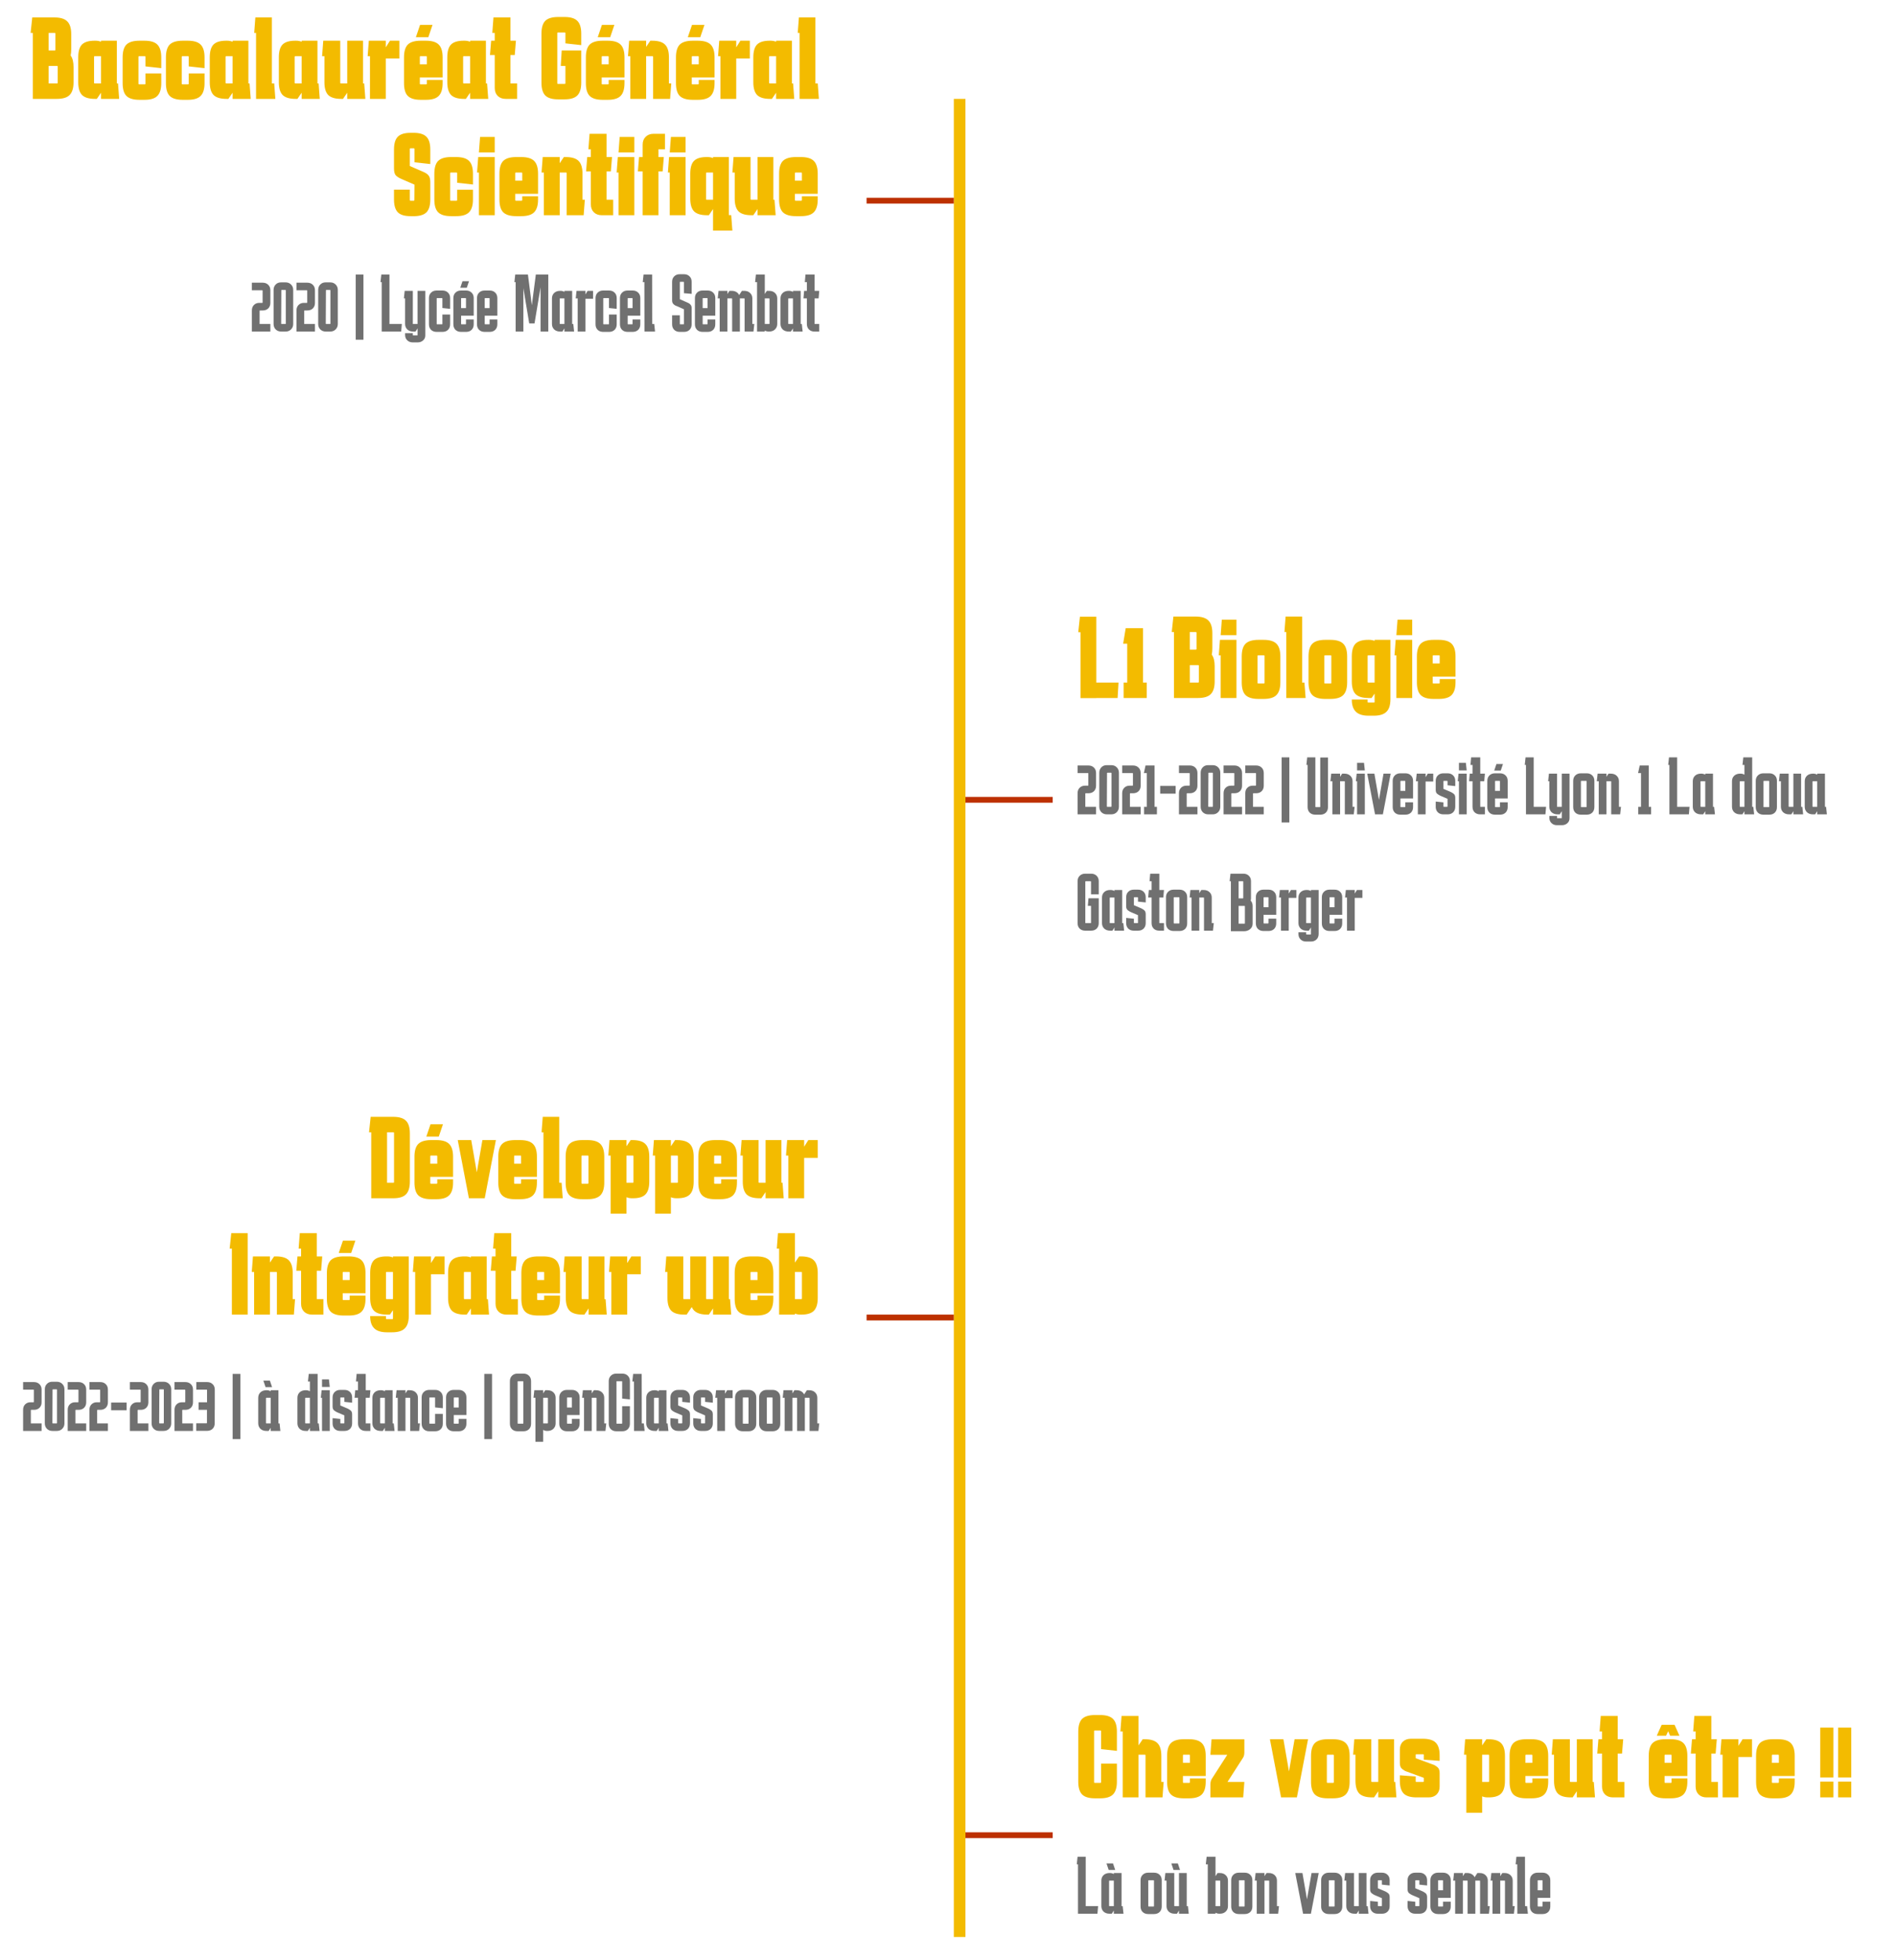<svg width="326" height="337" viewBox="0 0 326 337" fill="none" xmlns="http://www.w3.org/2000/svg">
<line x1="165" y1="17" x2="165" y2="333" stroke="#F3BB00" stroke-width="2"/>
<line x1="164" y1="34.5" x2="149" y2="34.5" stroke="#BD3100"/>
<path d="M5.645 17V5.66H5.265L5.545 3H9.365C10.392 3 11.125 3.227 11.565 3.68C12.018 4.12 12.245 4.847 12.245 5.86V8.48C12.245 8.88 12.211 9.233 12.145 9.54C12.478 9.98 12.645 10.647 12.645 11.54V14.14C12.645 15.153 12.418 15.887 11.965 16.34C11.525 16.78 10.791 17 9.765 17H5.645ZM9.425 8.68C9.492 8.68 9.525 8.647 9.525 8.58V5.76C9.525 5.693 9.492 5.66 9.425 5.66H8.365V8.68H9.425ZM9.925 11.44C9.925 11.373 9.892 11.34 9.825 11.34H8.365V14.34H9.825C9.892 14.34 9.925 14.307 9.925 14.24V11.44ZM16.331 17C15.304 17 14.564 16.78 14.111 16.34C13.671 15.887 13.451 15.153 13.451 14.14V9.86C13.451 8.833 13.664 8.1 14.091 7.66C14.531 7.22 15.251 7 16.251 7H16.431C16.777 7 17.091 7.06 17.371 7.18V7H20.091V14.34H20.291L20.491 17H17.371V15.94L16.651 17H16.331ZM16.271 9.66C16.204 9.66 16.171 9.693 16.171 9.76V14.24C16.171 14.307 16.204 14.34 16.271 14.34H17.371V9.66H16.271ZM21.087 14.3V9.86C21.087 8.833 21.308 8.1 21.747 7.66C22.201 7.22 22.941 7 23.968 7H24.848C25.874 7 26.608 7.22 27.047 7.66C27.501 8.1 27.727 8.833 27.727 9.86V11.72L25.008 11.42V9.76C25.008 9.693 24.974 9.66 24.907 9.66H23.907C23.841 9.66 23.808 9.693 23.808 9.76V14.4C23.808 14.467 23.841 14.5 23.907 14.5H24.907C24.974 14.5 25.008 14.467 25.008 14.4V12.62H27.727V14.3C27.727 15.313 27.501 16.047 27.047 16.5C26.608 16.94 25.874 17.16 24.848 17.16H23.968C22.941 17.16 22.201 16.94 21.747 16.5C21.308 16.06 21.087 15.327 21.087 14.3ZM28.529 14.3V9.86C28.529 8.833 28.749 8.1 29.189 7.66C29.642 7.22 30.382 7 31.409 7H32.289C33.316 7 34.049 7.22 34.489 7.66C34.942 8.1 35.169 8.833 35.169 9.86V11.72L32.449 11.42V9.76C32.449 9.693 32.416 9.66 32.349 9.66H31.349C31.282 9.66 31.249 9.693 31.249 9.76V14.4C31.249 14.467 31.282 14.5 31.349 14.5H32.349C32.416 14.5 32.449 14.467 32.449 14.4V12.62H35.169V14.3C35.169 15.313 34.942 16.047 34.489 16.5C34.049 16.94 33.316 17.16 32.289 17.16H31.409C30.382 17.16 29.642 16.94 29.189 16.5C28.749 16.06 28.529 15.327 28.529 14.3ZM38.948 17C37.921 17 37.181 16.78 36.728 16.34C36.288 15.887 36.068 15.153 36.068 14.14V9.86C36.068 8.833 36.281 8.1 36.708 7.66C37.148 7.22 37.868 7 38.868 7H39.048C39.395 7 39.708 7.06 39.988 7.18V7H42.708V14.34H42.908L43.108 17H39.988V15.94L39.268 17H38.948ZM38.888 9.66C38.821 9.66 38.788 9.693 38.788 9.76V14.24C38.788 14.307 38.821 14.34 38.888 14.34H39.988V9.66H38.888ZM44.025 17V5.66H43.705L43.905 3H46.745V14.34H47.145L47.345 17H44.025ZM50.823 17C49.796 17 49.056 16.78 48.603 16.34C48.163 15.887 47.943 15.153 47.943 14.14V9.86C47.943 8.833 48.156 8.1 48.583 7.66C49.023 7.22 49.743 7 50.743 7H50.923C51.27 7 51.583 7.06 51.863 7.18V7H54.583V14.34H54.783L54.983 17H51.863V15.94L51.143 17H50.823ZM50.763 9.66C50.696 9.66 50.663 9.693 50.663 9.76V14.24C50.663 14.307 50.696 14.34 50.763 14.34H51.863V9.66H50.763ZM59.7 17V15.94L58.98 17H58.66C57.633 17 56.893 16.78 56.44 16.34C56 15.887 55.78 15.153 55.78 14.14V9.66H55.38L55.58 7H58.5V14.24C58.5 14.307 58.533 14.34 58.6 14.34H59.7V7H62.42V14.34H62.62L62.82 17H59.7ZM63.612 17V9.66H63.212L63.412 7H66.332V8.14L67.052 7H68.672V10.06H66.332V17H63.612ZM71.506 6.4L72.226 4.28H74.366L73.646 6.4H71.506ZM69.466 14.3V9.86C69.466 8.833 69.686 8.1 70.126 7.66C70.58 7.22 71.32 7 72.346 7H73.226C74.253 7 74.986 7.22 75.426 7.66C75.88 8.1 76.106 8.833 76.106 9.86V13.32H72.186V14.4C72.186 14.467 72.22 14.5 72.286 14.5H73.286C73.353 14.5 73.386 14.467 73.386 14.4V13.74H76.106V14.3C76.106 15.313 75.88 16.047 75.426 16.5C74.986 16.94 74.253 17.16 73.226 17.16H72.346C71.32 17.16 70.58 16.94 70.126 16.5C69.686 16.06 69.466 15.327 69.466 14.3ZM73.386 9.76C73.386 9.693 73.353 9.66 73.286 9.66H72.286C72.22 9.66 72.186 9.693 72.186 9.76V11.06H73.386V9.76ZM79.788 17C78.761 17 78.021 16.78 77.568 16.34C77.128 15.887 76.908 15.153 76.908 14.14V9.86C76.908 8.833 77.121 8.1 77.548 7.66C77.988 7.22 78.708 7 79.708 7H79.888C80.234 7 80.548 7.06 80.828 7.18V7H83.548V14.34H83.748L83.948 17H80.828V15.94L80.108 17H79.788ZM79.728 9.66C79.661 9.66 79.628 9.693 79.628 9.76V14.24C79.628 14.307 79.661 14.34 79.728 14.34H80.828V9.66H79.728ZM88.907 14.34V17H86.947C86.387 17 85.933 16.833 85.587 16.5C85.24 16.153 85.067 15.7 85.067 15.14V9.46H84.247L84.447 7H85.067V5.66H84.647L84.847 3H87.767V7H88.707L88.507 9.46H87.767V14.34H88.907ZM96.419 11.34L96.579 8.68H99.939V14.22C99.939 15.233 99.713 15.967 99.259 16.42C98.819 16.86 98.086 17.08 97.059 17.08H95.979C94.953 17.08 94.213 16.86 93.759 16.42C93.319 15.967 93.099 15.233 93.099 14.22V5.78C93.099 4.753 93.319 4.02 93.759 3.58C94.213 3.14 94.953 2.92 95.979 2.92H97.059C98.086 2.92 98.819 3.14 99.259 3.58C99.713 4.02 99.939 4.753 99.939 5.78V7.76L97.219 7.46V5.68C97.219 5.613 97.186 5.58 97.119 5.58H95.919C95.853 5.58 95.819 5.613 95.819 5.68V14.32C95.819 14.387 95.853 14.42 95.919 14.42H97.119C97.186 14.42 97.219 14.387 97.219 14.32V11.34H96.419ZM102.776 6.4L103.496 4.28H105.636L104.916 6.4H102.776ZM100.736 14.3V9.86C100.736 8.833 100.956 8.1 101.396 7.66C101.849 7.22 102.589 7 103.616 7H104.496C105.523 7 106.256 7.22 106.696 7.66C107.149 8.1 107.376 8.833 107.376 9.86V13.32H103.456V14.4C103.456 14.467 103.489 14.5 103.556 14.5H104.556C104.623 14.5 104.656 14.467 104.656 14.4V13.74H107.376V14.3C107.376 15.313 107.149 16.047 106.696 16.5C106.256 16.94 105.523 17.16 104.496 17.16H103.616C102.589 17.16 101.849 16.94 101.396 16.5C100.956 16.06 100.736 15.327 100.736 14.3ZM104.656 9.76C104.656 9.693 104.623 9.66 104.556 9.66H103.556C103.489 9.66 103.456 9.693 103.456 9.76V11.06H104.656V9.76ZM108.377 17V9.66H107.977L108.177 7H111.097V8.06L111.817 7H112.137C113.164 7 113.897 7.22 114.337 7.66C114.791 8.1 115.017 8.833 115.017 9.86V14.34H115.417L115.217 17H112.297V9.76C112.297 9.693 112.264 9.66 112.197 9.66H111.097V17H108.377ZM118.264 6.4L118.984 4.28H121.124L120.404 6.4H118.264ZM116.224 14.3V9.86C116.224 8.833 116.444 8.1 116.884 7.66C117.338 7.22 118.078 7 119.104 7H119.984C121.011 7 121.744 7.22 122.184 7.66C122.638 8.1 122.864 8.833 122.864 9.86V13.32H118.944V14.4C118.944 14.467 118.978 14.5 119.044 14.5H120.044C120.111 14.5 120.144 14.467 120.144 14.4V13.74H122.864V14.3C122.864 15.313 122.638 16.047 122.184 16.5C121.744 16.94 121.011 17.16 119.984 17.16H119.104C118.078 17.16 117.338 16.94 116.884 16.5C116.444 16.06 116.224 15.327 116.224 14.3ZM120.144 9.76C120.144 9.693 120.111 9.66 120.044 9.66H119.044C118.978 9.66 118.944 9.693 118.944 9.76V11.06H120.144V9.76ZM123.866 17V9.66H123.466L123.666 7H126.586V8.14L127.306 7H128.926V10.06H126.586V17H123.866ZM132.405 17C131.378 17 130.638 16.78 130.185 16.34C129.745 15.887 129.525 15.153 129.525 14.14V9.86C129.525 8.833 129.738 8.1 130.165 7.66C130.605 7.22 131.325 7 132.325 7H132.505C132.852 7 133.165 7.06 133.445 7.18V7H136.165V14.34H136.365L136.565 17H133.445V15.94L132.725 17H132.405ZM132.345 9.66C132.278 9.66 132.245 9.693 132.245 9.76V14.24C132.245 14.307 132.278 14.34 132.345 14.34H133.445V9.66H132.345ZM137.482 17V5.66H137.162L137.362 3H140.202V14.34H140.602L140.802 17H137.482ZM70.465 32.6V34.4C70.465 34.467 70.499 34.5 70.565 34.5H71.145C71.212 34.5 71.245 34.467 71.245 34.4L71.265 31.74L69.005 30.76C68.499 30.533 68.159 30.3 67.985 30.06C67.825 29.82 67.745 29.453 67.745 28.96V25.7C67.745 24.673 67.965 23.94 68.405 23.5C68.845 23.06 69.559 22.84 70.545 22.84H71.385C72.319 22.88 72.985 23.127 73.385 23.58C73.785 24.02 73.985 24.727 73.985 25.7V28.2L71.265 27.9V25.6C71.265 25.533 71.232 25.5 71.165 25.5H70.565C70.499 25.5 70.465 25.533 70.465 25.6V28.54L72.725 29.52C73.232 29.733 73.565 29.967 73.725 30.22C73.899 30.46 73.985 30.827 73.985 31.32V34.3C73.985 35.273 73.785 35.987 73.385 36.44C72.985 36.88 72.319 37.12 71.385 37.16H70.585C69.572 37.16 68.845 36.94 68.405 36.5C67.965 36.047 67.745 35.313 67.745 34.3V32.6H70.465ZM74.681 34.3V29.86C74.681 28.833 74.901 28.1 75.341 27.66C75.795 27.22 76.535 27 77.561 27H78.441C79.468 27 80.201 27.22 80.641 27.66C81.095 28.1 81.321 28.833 81.321 29.86V31.72L78.601 31.42V29.76C78.601 29.693 78.568 29.66 78.501 29.66H77.501C77.435 29.66 77.401 29.693 77.401 29.76V34.4C77.401 34.467 77.435 34.5 77.501 34.5H78.501C78.568 34.5 78.601 34.467 78.601 34.4V32.62H81.321V34.3C81.321 35.313 81.095 36.047 80.641 36.5C80.201 36.94 79.468 37.16 78.441 37.16H77.561C76.535 37.16 75.795 36.94 75.341 36.5C74.901 36.06 74.681 35.327 74.681 34.3ZM82.345 26.2L82.545 23.54H85.065V26.2H82.345ZM82.345 37V29.66H82.025L82.225 27H85.065V37H82.345ZM85.873 34.3V29.86C85.873 28.833 86.093 28.1 86.533 27.66C86.986 27.22 87.726 27 88.753 27H89.633C90.659 27 91.393 27.22 91.833 27.66C92.286 28.1 92.513 28.833 92.513 29.86V33.32H88.593V34.4C88.593 34.467 88.626 34.5 88.693 34.5H89.693C89.759 34.5 89.793 34.467 89.793 34.4V33.74H92.513V34.3C92.513 35.313 92.286 36.047 91.833 36.5C91.393 36.94 90.659 37.16 89.633 37.16H88.753C87.726 37.16 86.986 36.94 86.533 36.5C86.093 36.06 85.873 35.327 85.873 34.3ZM89.793 29.76C89.793 29.693 89.759 29.66 89.693 29.66H88.693C88.626 29.66 88.593 29.693 88.593 29.76V31.06H89.793V29.76ZM93.514 37V29.66H93.114L93.314 27H96.234V28.06L96.954 27H97.274C98.301 27 99.034 27.22 99.474 27.66C99.927 28.1 100.154 28.833 100.154 29.86V34.34H100.554L100.354 37H97.434V29.76C97.434 29.693 97.401 29.66 97.334 29.66H96.234V37H93.514ZM105.43 34.34V37H103.47C102.91 37 102.457 36.833 102.11 36.5C101.764 36.153 101.59 35.7 101.59 35.14V29.46H100.77L100.97 27H101.59V25.66H101.17L101.37 23H104.29V27H105.23L105.03 29.46H104.29V34.34H105.43ZM106.349 26.2L106.549 23.54H109.069V26.2H106.349ZM106.349 37V29.66H106.029L106.229 27H109.069V37H106.349ZM109.677 29.46L109.877 27H110.497V24.86C110.497 24.3 110.67 23.853 111.017 23.52C111.363 23.173 111.817 23 112.377 23H114.337V25.66H113.217V27H114.137L113.937 29.46H113.217V37H110.497V29.46H109.677ZM115.158 26.2L115.358 23.54H117.878V26.2H115.158ZM115.158 37V29.66H114.838L115.038 27H117.878V37H115.158ZM121.563 37C120.536 37 119.796 36.78 119.343 36.34C118.903 35.887 118.683 35.153 118.683 34.14V29.86C118.683 28.833 118.896 28.1 119.323 27.66C119.763 27.22 120.483 27 121.483 27H121.663C122.009 27 122.323 27.06 122.603 27.18V27H125.323V36.98H125.723L125.923 39.64H122.603V35.94L121.883 37H121.563ZM121.503 29.66C121.436 29.66 121.403 29.693 121.403 29.76V34.24C121.403 34.307 121.436 34.34 121.503 34.34H122.603V29.66H121.503ZM130.247 37V35.94L129.527 37H129.207C128.18 37 127.44 36.78 126.987 36.34C126.547 35.887 126.327 35.153 126.327 34.14V29.66H125.927L126.127 27H129.047V34.24C129.047 34.307 129.08 34.34 129.147 34.34H130.247V27H132.967V34.34H133.167L133.367 37H130.247ZM133.959 34.3V29.86C133.959 28.833 134.179 28.1 134.619 27.66C135.072 27.22 135.812 27 136.839 27H137.719C138.745 27 139.479 27.22 139.919 27.66C140.372 28.1 140.599 28.833 140.599 29.86V33.32H136.679V34.4C136.679 34.467 136.712 34.5 136.779 34.5H137.779C137.845 34.5 137.879 34.467 137.879 34.4V33.74H140.599V34.3C140.599 35.313 140.372 36.047 139.919 36.5C139.479 36.94 138.745 37.16 137.719 37.16H136.839C135.812 37.16 135.072 36.94 134.619 36.5C134.179 36.06 133.959 35.327 133.959 34.3ZM137.879 29.76C137.879 29.693 137.845 29.66 137.779 29.66H136.779C136.712 29.66 136.679 29.693 136.679 29.76V31.06H137.879V29.76Z" fill="#F3BB00"/>
<path d="M46.485 57H43.307V53.374C43.307 52.982 43.424 52.669 43.657 52.436C43.9 52.193 44.203 52.072 44.567 52.072H45.085C45.132 52.072 45.155 52.049 45.155 52.002V49.972C45.155 49.925 45.132 49.902 45.085 49.902H43.307V48.6H45.169C45.561 48.6 45.879 48.721 46.121 48.964C46.364 49.197 46.485 49.51 46.485 49.902V52.072C46.485 52.464 46.364 52.781 46.121 53.024C45.879 53.257 45.561 53.374 45.169 53.374H44.707C44.661 53.374 44.637 53.397 44.637 53.444V55.698H46.485V57ZM49.098 48.544C49.48 48.544 49.793 48.665 50.036 48.908C50.288 49.151 50.414 49.463 50.414 49.846V55.698C50.414 56.071 50.288 56.384 50.036 56.636C49.793 56.879 49.48 57 49.098 57H48.356C47.973 57 47.656 56.879 47.404 56.636C47.161 56.384 47.04 56.071 47.04 55.698V49.846C47.04 49.463 47.161 49.151 47.404 48.908C47.646 48.656 47.964 48.535 48.356 48.544H49.098ZM48.342 55.628C48.342 55.675 48.365 55.698 48.412 55.698H49.07C49.116 55.698 49.14 55.675 49.14 55.628V49.916C49.14 49.869 49.116 49.846 49.07 49.846H48.44C48.393 49.846 48.37 49.869 48.37 49.916L48.342 55.628ZM54.155 57H50.977V53.374C50.977 52.982 51.094 52.669 51.327 52.436C51.57 52.193 51.873 52.072 52.237 52.072H52.755C52.802 52.072 52.825 52.049 52.825 52.002V49.972C52.825 49.925 52.802 49.902 52.755 49.902H50.977V48.6H52.839C53.231 48.6 53.549 48.721 53.791 48.964C54.034 49.197 54.155 49.51 54.155 49.902V52.072C54.155 52.464 54.034 52.781 53.791 53.024C53.549 53.257 53.231 53.374 52.839 53.374H52.377C52.331 53.374 52.307 53.397 52.307 53.444V55.698H54.155V57ZM56.768 48.544C57.15 48.544 57.463 48.665 57.706 48.908C57.958 49.151 58.084 49.463 58.084 49.846V55.698C58.084 56.071 57.958 56.384 57.706 56.636C57.463 56.879 57.15 57 56.768 57H56.026C55.643 57 55.326 56.879 55.074 56.636C54.831 56.384 54.71 56.071 54.71 55.698V49.846C54.71 49.463 54.831 49.151 55.074 48.908C55.316 48.656 55.634 48.535 56.026 48.544H56.768ZM56.012 55.628C56.012 55.675 56.035 55.698 56.082 55.698H56.74C56.786 55.698 56.81 55.675 56.81 55.628V49.916C56.81 49.869 56.786 49.846 56.74 49.846H56.11C56.063 49.846 56.04 49.869 56.04 49.916L56.012 55.628ZM61.163 47.2H62.493V58.4H61.163V47.2ZM69.093 55.698L68.981 57H65.635V48.502H65.425L65.565 47.2H66.965V55.698H69.093ZM71.067 57C70.638 57 70.292 56.879 70.031 56.636C69.779 56.384 69.653 56.071 69.653 55.698V51.302H69.443L69.583 50H70.983V55.698H71.795V50H73.125V57.658C73.125 58.022 72.999 58.311 72.747 58.526C72.495 58.75 72.182 58.862 71.809 58.862H70.969C70.577 58.862 70.26 58.741 70.017 58.498C69.774 58.265 69.653 57.952 69.653 57.56V57.28H70.983V57.658H71.795V56.454L71.445 57H71.067ZM73.755 55.754V51.246C73.755 50.854 73.876 50.541 74.119 50.308C74.361 50.065 74.679 49.944 75.071 49.944H76.079C76.471 49.944 76.788 50.065 77.031 50.308C77.273 50.541 77.395 50.854 77.395 51.246V53.094L76.065 52.954V51.316C76.065 51.269 76.041 51.246 75.995 51.246H75.155C75.108 51.246 75.085 51.269 75.085 51.316V55.684C75.085 55.731 75.108 55.754 75.155 55.754H75.995C76.041 55.754 76.065 55.735 76.065 55.698V54.074H77.395V55.754C77.395 56.146 77.273 56.463 77.031 56.706C76.788 56.939 76.471 57.056 76.079 57.056H75.071C74.679 57.056 74.361 56.939 74.119 56.706C73.876 56.463 73.755 56.146 73.755 55.754ZM79.52 48.348H80.64L80.262 49.468H79.142L79.52 48.348ZM77.952 55.754V51.246C77.952 50.854 78.073 50.541 78.316 50.308C78.558 50.065 78.876 49.944 79.268 49.944H80.136C80.528 49.944 80.845 50.065 81.088 50.308C81.331 50.541 81.452 50.854 81.452 51.246V52.968H80.122V51.316C80.122 51.269 80.099 51.246 80.052 51.246H79.352C79.305 51.246 79.282 51.269 79.282 51.316V52.968H81.452V54.27H79.282V55.684C79.282 55.731 79.305 55.754 79.352 55.754H80.052C80.099 55.754 80.122 55.735 80.122 55.698V54.928H81.452V55.754C81.452 56.146 81.331 56.463 81.088 56.706C80.845 56.939 80.528 57.056 80.136 57.056H79.268C78.876 57.056 78.558 56.939 78.316 56.706C78.073 56.463 77.952 56.146 77.952 55.754ZM82.012 55.754V51.246C82.012 50.854 82.134 50.541 82.376 50.308C82.619 50.065 82.936 49.944 83.328 49.944H84.196C84.588 49.944 84.906 50.065 85.148 50.308C85.391 50.541 85.512 50.854 85.512 51.246V52.968H84.182V51.316C84.182 51.269 84.159 51.246 84.112 51.246H83.412C83.366 51.246 83.342 51.269 83.342 51.316V52.968H85.512V54.27H83.342V55.684C83.342 55.731 83.366 55.754 83.412 55.754H84.112C84.159 55.754 84.182 55.735 84.182 55.698V54.928H85.512V55.754C85.512 56.146 85.391 56.463 85.148 56.706C84.906 56.939 84.588 57.056 84.196 57.056H83.328C82.936 57.056 82.619 56.939 82.376 56.706C82.134 56.463 82.012 56.146 82.012 55.754ZM88.659 57V48.502H88.449L88.589 47.2H90.773L91.445 52.478L92.131 47.2H94.273V57H92.943V49.384L91.907 55.6H90.997L89.989 49.552V57H88.659ZM96.319 57C95.89 57 95.544 56.879 95.283 56.636C95.031 56.384 94.905 56.071 94.905 55.698V51.302C94.905 50.919 95.031 50.607 95.283 50.364C95.544 50.121 95.89 50 96.319 50H96.375C96.627 50 96.851 50.061 97.047 50.182V50H98.377V55.698H98.573L98.713 57H97.047V56.454L96.697 57H96.319ZM96.305 51.302C96.258 51.302 96.235 51.325 96.235 51.372V55.628C96.235 55.675 96.258 55.698 96.305 55.698H97.047V51.302H96.305ZM100.656 50V50.616L101.034 50H101.972V51.358H100.656V57H99.326V51.302H98.99L99.13 50H100.656ZM102.397 55.754V51.246C102.397 50.854 102.519 50.541 102.761 50.308C103.004 50.065 103.321 49.944 103.713 49.944H104.721C105.113 49.944 105.431 50.065 105.673 50.308C105.916 50.541 106.037 50.854 106.037 51.246V53.094L104.707 52.954V51.316C104.707 51.269 104.684 51.246 104.637 51.246H103.797C103.751 51.246 103.727 51.269 103.727 51.316V55.684C103.727 55.731 103.751 55.754 103.797 55.754H104.637C104.684 55.754 104.707 55.735 104.707 55.698V54.074H106.037V55.754C106.037 56.146 105.916 56.463 105.673 56.706C105.431 56.939 105.113 57.056 104.721 57.056H103.713C103.321 57.056 103.004 56.939 102.761 56.706C102.519 56.463 102.397 56.146 102.397 55.754ZM106.594 55.754V51.246C106.594 50.854 106.716 50.541 106.958 50.308C107.201 50.065 107.518 49.944 107.91 49.944H108.778C109.17 49.944 109.488 50.065 109.73 50.308C109.973 50.541 110.094 50.854 110.094 51.246V52.968H108.764V51.316C108.764 51.269 108.741 51.246 108.694 51.246H107.994C107.948 51.246 107.924 51.269 107.924 51.316V52.968H110.094V54.27H107.924V55.684C107.924 55.731 107.948 55.754 107.994 55.754H108.694C108.741 55.754 108.764 55.735 108.764 55.698V54.928H110.094V55.754C110.094 56.146 109.973 56.463 109.73 56.706C109.488 56.939 109.17 57.056 108.778 57.056H107.91C107.518 57.056 107.201 56.939 106.958 56.706C106.716 56.463 106.594 56.146 106.594 55.754ZM112.125 47.2L112.139 55.698H112.489L112.629 57H110.809L110.795 48.502H110.515L110.655 47.2H112.125ZM116.893 54.2V55.684C116.893 55.731 116.917 55.754 116.963 55.754H117.523C117.57 55.754 117.593 55.731 117.593 55.684V53.164L116.487 52.674C116.403 52.646 116.287 52.599 116.137 52.534C115.988 52.459 115.853 52.352 115.731 52.212C115.619 52.072 115.563 51.881 115.563 51.638V48.446C115.563 48.054 115.685 47.741 115.927 47.508C116.17 47.265 116.487 47.144 116.879 47.144H117.607C117.999 47.144 118.317 47.265 118.559 47.508C118.802 47.741 118.923 48.054 118.923 48.446V50.518L117.593 50.406V48.516C117.593 48.469 117.57 48.446 117.523 48.446H116.963C116.917 48.446 116.893 48.469 116.893 48.516V51.442L117.999 51.932C118.083 51.969 118.2 52.021 118.349 52.086C118.499 52.151 118.629 52.254 118.741 52.394C118.863 52.534 118.923 52.725 118.923 52.968V55.754C118.923 56.146 118.802 56.463 118.559 56.706C118.317 56.939 117.999 57.056 117.607 57.056H116.879C116.487 57.056 116.17 56.939 115.927 56.706C115.685 56.463 115.563 56.146 115.563 55.754V54.2H116.893ZM119.487 55.754V51.246C119.487 50.854 119.608 50.541 119.851 50.308C120.094 50.065 120.411 49.944 120.803 49.944H121.671C122.063 49.944 122.38 50.065 122.623 50.308C122.866 50.541 122.987 50.854 122.987 51.246V52.968H121.657V51.316C121.657 51.269 121.634 51.246 121.587 51.246H120.887C120.84 51.246 120.817 51.269 120.817 51.316V52.968H122.987V54.27H120.817V55.684C120.817 55.731 120.84 55.754 120.887 55.754H121.587C121.634 55.754 121.657 55.735 121.657 55.698V54.928H122.987V55.754C122.987 56.146 122.866 56.463 122.623 56.706C122.38 56.939 122.063 57.056 121.671 57.056H120.803C120.411 57.056 120.094 56.939 119.851 56.706C119.608 56.463 119.487 56.146 119.487 55.754ZM127.216 57H125.886V51.372C125.886 51.325 125.862 51.302 125.816 51.302H125.074V57H123.744V51.302H123.408L123.548 50H125.074V50.546L125.424 50H125.802C126.11 50 126.376 50.065 126.6 50.196C126.824 50.327 126.987 50.504 127.09 50.728L127.566 50H127.944C128.373 50 128.714 50.121 128.966 50.364C129.227 50.607 129.358 50.919 129.358 51.302V55.698H129.694L129.554 57H128.028V51.372C128.028 51.325 128.004 51.302 127.958 51.302H127.216V57ZM130.169 57V48.502H129.833L129.973 47.2H131.499V50.546L131.849 50H132.227C132.657 50 132.997 50.121 133.249 50.364C133.511 50.607 133.641 50.919 133.641 51.302V55.698C133.641 56.071 133.511 56.384 133.249 56.636C132.997 56.879 132.657 57 132.227 57H132.171C131.919 57 131.695 56.939 131.499 56.818V57H130.169ZM132.241 51.302H131.499V55.698H132.241C132.288 55.698 132.311 55.675 132.311 55.628V51.372C132.311 51.325 132.288 51.302 132.241 51.302ZM135.612 57C135.183 57 134.837 56.879 134.576 56.636C134.324 56.384 134.198 56.071 134.198 55.698V51.302C134.198 50.919 134.324 50.607 134.576 50.364C134.837 50.121 135.183 50 135.612 50H135.668C135.92 50 136.144 50.061 136.34 50.182V50H137.67V55.698H137.866L138.006 57H136.34V56.454L135.99 57H135.612ZM135.598 51.302C135.551 51.302 135.528 51.325 135.528 51.372V55.628C135.528 55.675 135.551 55.698 135.598 55.698H136.34V51.302H135.598ZM140.862 55.698V57H140.05C139.658 57 139.341 56.883 139.098 56.65C138.855 56.407 138.734 56.09 138.734 55.698V51.302H138.146L138.258 50H138.734V48.502H138.384L138.496 47.2H140.064V50H140.862L140.75 51.302H140.064V55.698H140.862Z" fill="black" fill-opacity="0.56"/>
<line x1="181" y1="137.5" x2="166" y2="137.5" stroke="#BD3100"/>
<line x1="164" y1="226.5" x2="149" y2="226.5" stroke="#BD3100"/>
<path d="M185.78 120.02V108.68H185.4L185.68 106.02H188.5V117.34H192.32L192.16 120H188.5V120.02H185.78ZM193.195 120V117.34H193.815V110.66H193.115L193.555 108H196.535V117.34H197.175V120H193.195ZM201.852 120V108.66H201.472L201.752 106H205.572C206.599 106 207.332 106.227 207.772 106.68C208.225 107.12 208.452 107.847 208.452 108.86V111.48C208.452 111.88 208.419 112.233 208.352 112.54C208.685 112.98 208.852 113.647 208.852 114.54V117.14C208.852 118.153 208.625 118.887 208.172 119.34C207.732 119.78 206.999 120 205.972 120H201.852ZM205.632 111.68C205.699 111.68 205.732 111.647 205.732 111.58V108.76C205.732 108.693 205.699 108.66 205.632 108.66H204.572V111.68H205.632ZM206.132 114.44C206.132 114.373 206.099 114.34 206.032 114.34H204.572V117.34H206.032C206.099 117.34 206.132 117.307 206.132 117.24V114.44ZM209.88 109.2L210.08 106.54H212.6V109.2H209.88ZM209.88 120V112.66H209.56L209.76 110H212.6V120H209.88ZM217.425 112.76C217.425 112.693 217.392 112.66 217.325 112.66H216.325C216.259 112.66 216.225 112.693 216.225 112.76V117.4C216.225 117.467 216.259 117.5 216.325 117.5H217.325C217.392 117.5 217.425 117.467 217.425 117.4V112.76ZM213.505 117.3V112.86C213.505 111.833 213.725 111.1 214.165 110.66C214.619 110.22 215.359 110 216.385 110H217.265C218.292 110 219.025 110.22 219.465 110.66C219.919 111.1 220.145 111.833 220.145 112.86V117.3C220.145 118.313 219.919 119.047 219.465 119.5C219.025 119.94 218.292 120.16 217.265 120.16H216.385C215.359 120.16 214.619 119.94 214.165 119.5C213.725 119.06 213.505 118.327 213.505 117.3ZM221.169 120V108.66H220.849L221.049 106H223.889V117.34H224.289L224.489 120H221.169ZM228.91 112.76C228.91 112.693 228.877 112.66 228.81 112.66H227.81C227.743 112.66 227.71 112.693 227.71 112.76V117.4C227.71 117.467 227.743 117.5 227.81 117.5H228.81C228.877 117.5 228.91 117.467 228.91 117.4V112.76ZM224.99 117.3V112.86C224.99 111.833 225.21 111.1 225.65 110.66C226.103 110.22 226.843 110 227.87 110H228.75C229.777 110 230.51 110.22 230.95 110.66C231.403 111.1 231.63 111.833 231.63 112.86V117.3C231.63 118.313 231.403 119.047 230.95 119.5C230.51 119.94 229.777 120.16 228.75 120.16H227.87C226.843 120.16 226.103 119.94 225.65 119.5C225.21 119.06 224.99 118.327 224.99 117.3ZM235.151 120.26V120.68C235.151 120.747 235.185 120.78 235.251 120.78H236.251C236.318 120.78 236.351 120.747 236.351 120.68V119.24L235.831 120H235.311C234.285 120 233.545 119.78 233.091 119.34C232.651 118.887 232.431 118.153 232.431 117.14V112.86C232.431 111.833 232.645 111.1 233.071 110.66C233.511 110.22 234.231 110 235.231 110H235.411C235.758 110 236.071 110.06 236.351 110.18V110H239.071V120.18C239.071 121.193 238.845 121.92 238.391 122.36C237.951 122.813 237.218 123.04 236.191 123.04H235.311C234.325 123.04 233.598 122.813 233.131 122.36C232.665 121.907 232.431 121.213 232.431 120.28V120.26H235.151ZM235.251 112.66C235.185 112.66 235.151 112.693 235.151 112.76V117.24C235.151 117.307 235.185 117.34 235.251 117.34H236.351V112.66H235.251ZM240.095 109.2L240.295 106.54H242.815V109.2H240.095ZM240.095 120V112.66H239.775L239.975 110H242.815V120H240.095ZM243.623 117.3V112.86C243.623 111.833 243.843 111.1 244.283 110.66C244.736 110.22 245.476 110 246.503 110H247.383C248.409 110 249.143 110.22 249.583 110.66C250.036 111.1 250.263 111.833 250.263 112.86V116.32H246.343V117.4C246.343 117.467 246.376 117.5 246.443 117.5H247.443C247.509 117.5 247.543 117.467 247.543 117.4V116.74H250.263V117.3C250.263 118.313 250.036 119.047 249.583 119.5C249.143 119.94 248.409 120.16 247.383 120.16H246.503C245.476 120.16 244.736 119.94 244.283 119.5C243.843 119.06 243.623 118.327 243.623 117.3ZM247.543 112.76C247.543 112.693 247.509 112.66 247.443 112.66H246.443C246.376 112.66 246.343 112.693 246.343 112.76V114.06H247.543V112.76Z" fill="#F3BB00"/>
<path d="M188.458 140H185.28V136.374C185.28 135.982 185.397 135.669 185.63 135.436C185.873 135.193 186.176 135.072 186.54 135.072H187.058C187.105 135.072 187.128 135.049 187.128 135.002V132.972C187.128 132.925 187.105 132.902 187.058 132.902H185.28V131.6H187.142C187.534 131.6 187.851 131.721 188.094 131.964C188.337 132.197 188.458 132.51 188.458 132.902V135.072C188.458 135.464 188.337 135.781 188.094 136.024C187.851 136.257 187.534 136.374 187.142 136.374H186.68C186.633 136.374 186.61 136.397 186.61 136.444V138.698H188.458V140ZM191.07 131.544C191.453 131.544 191.766 131.665 192.008 131.908C192.26 132.151 192.386 132.463 192.386 132.846V138.698C192.386 139.071 192.26 139.384 192.008 139.636C191.766 139.879 191.453 140 191.07 140H190.328C189.946 140 189.628 139.879 189.376 139.636C189.134 139.384 189.012 139.071 189.012 138.698V132.846C189.012 132.463 189.134 132.151 189.376 131.908C189.619 131.656 189.936 131.535 190.328 131.544H191.07ZM190.314 138.628C190.314 138.675 190.338 138.698 190.384 138.698H191.042C191.089 138.698 191.112 138.675 191.112 138.628V132.916C191.112 132.869 191.089 132.846 191.042 132.846H190.412C190.366 132.846 190.342 132.869 190.342 132.916L190.314 138.628ZM196.128 140H192.95V136.374C192.95 135.982 193.067 135.669 193.3 135.436C193.543 135.193 193.846 135.072 194.21 135.072H194.728C194.775 135.072 194.798 135.049 194.798 135.002V132.972C194.798 132.925 194.775 132.902 194.728 132.902H192.95V131.6H194.812C195.204 131.6 195.521 131.721 195.764 131.964C196.007 132.197 196.128 132.51 196.128 132.902V135.072C196.128 135.464 196.007 135.781 195.764 136.024C195.521 136.257 195.204 136.374 194.812 136.374H194.35C194.303 136.374 194.28 136.397 194.28 136.444V138.698H196.128V140ZM198.922 138.698V140H196.71V138.698H197.186V132.902H196.682L196.962 131.6H198.516V138.698H198.922ZM202.145 135.114V136.444H199.485V135.114H202.145ZM205.89 140H202.712V136.374C202.712 135.982 202.828 135.669 203.062 135.436C203.304 135.193 203.608 135.072 203.972 135.072H204.49C204.536 135.072 204.56 135.049 204.56 135.002V132.972C204.56 132.925 204.536 132.902 204.49 132.902H202.712V131.6H204.574C204.966 131.6 205.283 131.721 205.526 131.964C205.768 132.197 205.89 132.51 205.89 132.902V135.072C205.89 135.464 205.768 135.781 205.526 136.024C205.283 136.257 204.966 136.374 204.574 136.374H204.112C204.065 136.374 204.042 136.397 204.042 136.444V138.698H205.89V140ZM208.502 131.544C208.885 131.544 209.197 131.665 209.44 131.908C209.692 132.151 209.818 132.463 209.818 132.846V138.698C209.818 139.071 209.692 139.384 209.44 139.636C209.197 139.879 208.885 140 208.502 140H207.76C207.377 140 207.06 139.879 206.808 139.636C206.565 139.384 206.444 139.071 206.444 138.698V132.846C206.444 132.463 206.565 132.151 206.808 131.908C207.051 131.656 207.368 131.535 207.76 131.544H208.502ZM207.746 138.628C207.746 138.675 207.769 138.698 207.816 138.698H208.474C208.521 138.698 208.544 138.675 208.544 138.628V132.916C208.544 132.869 208.521 132.846 208.474 132.846H207.844C207.797 132.846 207.774 132.869 207.774 132.916L207.746 138.628ZM213.56 140H210.382V136.374C210.382 135.982 210.498 135.669 210.732 135.436C210.974 135.193 211.278 135.072 211.642 135.072H212.16C212.206 135.072 212.23 135.049 212.23 135.002V132.972C212.23 132.925 212.206 132.902 212.16 132.902H210.382V131.6H212.244C212.636 131.6 212.953 131.721 213.196 131.964C213.438 132.197 213.56 132.51 213.56 132.902V135.072C213.56 135.464 213.438 135.781 213.196 136.024C212.953 136.257 212.636 136.374 212.244 136.374H211.782C211.735 136.374 211.712 136.397 211.712 136.444V138.698H213.56V140ZM217.292 140H214.114V136.374C214.114 135.982 214.231 135.669 214.464 135.436C214.707 135.193 215.01 135.072 215.374 135.072H215.892C215.939 135.072 215.962 135.049 215.962 135.002V132.972C215.962 132.925 215.939 132.902 215.892 132.902H214.114V131.6H215.976C216.368 131.6 216.685 131.721 216.928 131.964C217.171 132.197 217.292 132.51 217.292 132.902V135.072C217.292 135.464 217.171 135.781 216.928 136.024C216.685 136.257 216.368 136.374 215.976 136.374H215.514C215.467 136.374 215.444 136.397 215.444 136.444V138.698H217.292V140ZM220.362 130.2H221.692V141.4H220.362V130.2ZM228.334 138.754C228.334 139.146 228.213 139.463 227.97 139.706C227.728 139.939 227.41 140.056 227.018 140.056H226.15C225.758 140.056 225.441 139.939 225.198 139.706C224.956 139.463 224.834 139.146 224.834 138.754V131.502H224.624L224.764 130.2H226.164V138.684C226.164 138.731 226.188 138.754 226.234 138.754H226.934C226.981 138.754 227.004 138.731 227.004 138.684V130.228H228.334V138.754ZM229.089 140V134.302H228.753L228.893 133H230.419V133.546L230.769 133H231.147C231.577 133 231.917 133.121 232.169 133.364C232.431 133.607 232.561 133.919 232.561 134.302V138.698H232.911L232.771 140H231.231V134.372C231.231 134.325 231.208 134.302 231.161 134.302H230.419V140H229.089ZM234.528 131.138L234.668 132.44H233.338V131.138H234.528ZM234.668 133V140H233.338V134.302H233.128L233.268 133H234.668ZM235.083 133H236.315L237.099 137.522L237.883 133H239.115L237.771 140H236.427L235.083 133ZM239.462 138.754V134.246C239.462 133.854 239.583 133.541 239.826 133.308C240.068 133.065 240.386 132.944 240.778 132.944H241.646C242.038 132.944 242.355 133.065 242.598 133.308C242.84 133.541 242.962 133.854 242.962 134.246V135.968H241.632V134.316C241.632 134.269 241.608 134.246 241.562 134.246H240.862C240.815 134.246 240.792 134.269 240.792 134.316V135.968H242.962V137.27H240.792V138.684C240.792 138.731 240.815 138.754 240.862 138.754H241.562C241.608 138.754 241.632 138.735 241.632 138.698V137.928H242.962V138.754C242.962 139.146 242.84 139.463 242.598 139.706C242.355 139.939 242.038 140.056 241.646 140.056H240.778C240.386 140.056 240.068 139.939 239.826 139.706C239.583 139.463 239.462 139.146 239.462 138.754ZM245.117 133V133.616L245.495 133H246.433V134.358H245.117V140H243.787V134.302H243.451L243.591 133H245.117ZM246.858 137.802L248.188 137.942V138.628C248.188 138.675 248.211 138.698 248.258 138.698H248.818C248.865 138.698 248.888 138.675 248.888 138.628V137.326L247.642 136.794C247.493 136.729 247.325 136.626 247.138 136.486C246.951 136.346 246.858 136.117 246.858 135.8V134.246C246.858 133.854 246.979 133.541 247.222 133.308C247.465 133.065 247.782 132.944 248.174 132.944H248.902C249.294 132.944 249.611 133.065 249.854 133.308C250.097 133.541 250.218 133.854 250.218 134.246V135.142L248.888 135.002V134.316C248.888 134.269 248.865 134.246 248.818 134.246H248.258C248.211 134.246 248.188 134.269 248.188 134.316V135.618L249.434 136.15C249.583 136.215 249.751 136.318 249.938 136.458C250.125 136.598 250.218 136.827 250.218 137.144V138.698C250.218 139.09 250.097 139.407 249.854 139.65C249.611 139.883 249.294 140 248.902 140H248.174C247.782 140 247.465 139.883 247.222 139.65C246.979 139.407 246.858 139.09 246.858 138.698V137.802ZM252.042 131.138L252.182 132.44H250.852V131.138H252.042ZM252.182 133V140H250.852V134.302H250.642L250.782 133H252.182ZM255.313 138.698V140H254.501C254.109 140 253.792 139.883 253.549 139.65C253.306 139.407 253.185 139.09 253.185 138.698V134.302H252.597L252.709 133H253.185V131.502H252.835L252.947 130.2H254.515V133H255.313L255.201 134.302H254.515V138.698H255.313ZM257.299 131.348H258.419L258.041 132.468H256.921L257.299 131.348ZM255.731 138.754V134.246C255.731 133.854 255.853 133.541 256.095 133.308C256.338 133.065 256.655 132.944 257.047 132.944H257.915C258.307 132.944 258.625 133.065 258.867 133.308C259.11 133.541 259.231 133.854 259.231 134.246V135.968H257.901V134.316C257.901 134.269 257.878 134.246 257.831 134.246H257.131C257.085 134.246 257.061 134.269 257.061 134.316V135.968H259.231V137.27H257.061V138.684C257.061 138.731 257.085 138.754 257.131 138.754H257.831C257.878 138.754 257.901 138.735 257.901 138.698V137.928H259.231V138.754C259.231 139.146 259.11 139.463 258.867 139.706C258.625 139.939 258.307 140.056 257.915 140.056H257.047C256.655 140.056 256.338 139.939 256.095 139.706C255.853 139.463 255.731 139.146 255.731 138.754ZM265.835 138.698L265.723 140H262.377V131.502H262.167L262.307 130.2H263.707V138.698H265.835ZM267.809 140C267.38 140 267.035 139.879 266.773 139.636C266.521 139.384 266.395 139.071 266.395 138.698V134.302H266.185L266.325 133H267.725V138.698H268.537V133H269.867V140.658C269.867 141.022 269.741 141.311 269.489 141.526C269.237 141.75 268.925 141.862 268.551 141.862H267.711C267.319 141.862 267.002 141.741 266.759 141.498C266.517 141.265 266.395 140.952 266.395 140.56V140.28H267.725V140.658H268.537V139.454L268.187 140H267.809ZM272.807 134.316C272.807 134.269 272.783 134.246 272.737 134.246H271.897C271.85 134.246 271.827 134.269 271.827 134.316V138.684C271.827 138.731 271.85 138.754 271.897 138.754H272.737C272.783 138.754 272.807 138.735 272.807 138.698V134.316ZM270.497 138.754V134.246C270.497 133.854 270.618 133.541 270.861 133.308C271.103 133.065 271.421 132.944 271.813 132.944H272.821C273.213 132.944 273.53 133.065 273.773 133.308C274.015 133.541 274.137 133.854 274.137 134.246V138.754C274.137 139.146 274.015 139.463 273.773 139.706C273.53 139.939 273.213 140.056 272.821 140.056H271.813C271.421 140.056 271.103 139.939 270.861 139.706C270.618 139.463 270.497 139.146 270.497 138.754ZM274.89 140V134.302H274.554L274.694 133H276.22V133.546L276.57 133H276.948C277.377 133 277.718 133.121 277.97 133.364C278.231 133.607 278.362 133.919 278.362 134.302V138.698H278.712L278.572 140H277.032V134.372C277.032 134.325 277.009 134.302 276.962 134.302H276.22V140H274.89ZM283.893 138.698V140H281.681V138.698H282.157V132.902H281.653L281.933 131.6H283.487V138.698H283.893ZM290.499 138.698L290.387 140H287.041V131.502H286.831L286.971 130.2H288.371V138.698H290.499ZM292.473 140C292.044 140 291.699 139.879 291.437 139.636C291.185 139.384 291.059 139.071 291.059 138.698V134.302C291.059 133.919 291.185 133.607 291.437 133.364C291.699 133.121 292.044 133 292.473 133H292.529C292.781 133 293.005 133.061 293.201 133.182V133H294.531V138.698H294.727L294.867 140H293.201V139.454L292.851 140H292.473ZM292.459 134.302C292.413 134.302 292.389 134.325 292.389 134.372V138.628C292.389 138.675 292.413 138.698 292.459 138.698H293.201V134.302H292.459ZM299.214 140C298.784 140 298.439 139.879 298.178 139.636C297.926 139.384 297.8 139.071 297.8 138.698V134.302C297.8 133.919 297.926 133.607 298.178 133.364C298.439 133.121 298.784 133 299.214 133H299.27C299.522 133 299.746 133.061 299.942 133.182V131.502H299.606L299.746 130.2H301.272V138.698H301.468L301.608 140H299.942V139.454L299.592 140H299.214ZM299.2 134.302C299.153 134.302 299.13 134.325 299.13 134.372V138.628C299.13 138.675 299.153 138.698 299.2 138.698H299.942V134.302H299.2ZM304.197 134.316C304.197 134.269 304.174 134.246 304.127 134.246H303.287C303.241 134.246 303.217 134.269 303.217 134.316V138.684C303.217 138.731 303.241 138.754 303.287 138.754H304.127C304.174 138.754 304.197 138.735 304.197 138.698V134.316ZM301.887 138.754V134.246C301.887 133.854 302.009 133.541 302.251 133.308C302.494 133.065 302.811 132.944 303.203 132.944H304.211C304.603 132.944 304.921 133.065 305.163 133.308C305.406 133.541 305.527 133.854 305.527 134.246V138.754C305.527 139.146 305.406 139.463 305.163 139.706C304.921 139.939 304.603 140.056 304.211 140.056H303.203C302.811 140.056 302.494 139.939 302.251 139.706C302.009 139.463 301.887 139.146 301.887 138.754ZM308.354 138.698V133H309.684V138.698H309.894L310.034 140H308.354V139.454L308.004 140H307.626C307.197 140 306.852 139.879 306.59 139.636C306.338 139.384 306.212 139.071 306.212 138.698V134.302H305.876L306.016 133H307.542V138.628C307.542 138.675 307.566 138.698 307.612 138.698H308.354ZM311.723 140C311.294 140 310.949 139.879 310.687 139.636C310.435 139.384 310.309 139.071 310.309 138.698V134.302C310.309 133.919 310.435 133.607 310.687 133.364C310.949 133.121 311.294 133 311.723 133H311.779C312.031 133 312.255 133.061 312.451 133.182V133H313.781V138.698H313.977L314.117 140H312.451V139.454L312.101 140H311.723ZM311.709 134.302C311.663 134.302 311.639 134.325 311.639 134.372V138.628C311.639 138.675 311.663 138.698 311.709 138.698H312.451V134.302H311.709ZM188.92 158.698C188.92 159.09 188.799 159.407 188.556 159.65C188.313 159.883 187.996 160 187.604 160H186.596C186.204 160 185.887 159.883 185.644 159.65C185.401 159.407 185.28 159.09 185.28 158.698V151.502C185.28 151.11 185.401 150.797 185.644 150.564C185.887 150.321 186.204 150.2 186.596 150.2H187.604C187.996 150.2 188.313 150.321 188.556 150.564C188.799 150.797 188.92 151.11 188.92 151.502V153.742H187.59V151.572C187.59 151.525 187.567 151.502 187.52 151.502H186.68C186.633 151.502 186.61 151.525 186.61 151.572V158.628C186.61 158.675 186.633 158.698 186.68 158.698H187.52C187.567 158.698 187.59 158.675 187.59 158.628V155.73H187.044L187.156 154.428H188.92V158.698ZM190.891 160C190.462 160 190.117 159.879 189.855 159.636C189.603 159.384 189.477 159.071 189.477 158.698V154.302C189.477 153.919 189.603 153.607 189.855 153.364C190.117 153.121 190.462 153 190.891 153H190.947C191.199 153 191.423 153.061 191.619 153.182V153H192.949V158.698H193.145L193.285 160H191.619V159.454L191.269 160H190.891ZM190.877 154.302C190.831 154.302 190.807 154.325 190.807 154.372V158.628C190.807 158.675 190.831 158.698 190.877 158.698H191.619V154.302H190.877ZM193.634 157.802L194.964 157.942V158.628C194.964 158.675 194.987 158.698 195.034 158.698H195.594C195.64 158.698 195.664 158.675 195.664 158.628V157.326L194.418 156.794C194.268 156.729 194.1 156.626 193.914 156.486C193.727 156.346 193.634 156.117 193.634 155.8V154.246C193.634 153.854 193.755 153.541 193.998 153.308C194.24 153.065 194.558 152.944 194.95 152.944H195.678C196.07 152.944 196.387 153.065 196.63 153.308C196.872 153.541 196.994 153.854 196.994 154.246V155.142L195.664 155.002V154.316C195.664 154.269 195.64 154.246 195.594 154.246H195.034C194.987 154.246 194.964 154.269 194.964 154.316V155.618L196.21 156.15C196.359 156.215 196.527 156.318 196.714 156.458C196.9 156.598 196.994 156.827 196.994 157.144V158.698C196.994 159.09 196.872 159.407 196.63 159.65C196.387 159.883 196.07 160 195.678 160H194.95C194.558 160 194.24 159.883 193.998 159.65C193.755 159.407 193.634 159.09 193.634 158.698V157.802ZM200.133 158.698V160H199.321C198.929 160 198.612 159.883 198.369 159.65C198.127 159.407 198.005 159.09 198.005 158.698V154.302H197.417L197.529 153H198.005V151.502H197.655L197.767 150.2H199.335V153H200.133L200.021 154.302H199.335V158.698H200.133ZM202.793 154.316C202.793 154.269 202.77 154.246 202.723 154.246H201.883C201.836 154.246 201.813 154.269 201.813 154.316V158.684C201.813 158.731 201.836 158.754 201.883 158.754H202.723C202.77 158.754 202.793 158.735 202.793 158.698V154.316ZM200.483 158.754V154.246C200.483 153.854 200.604 153.541 200.847 153.308C201.09 153.065 201.407 152.944 201.799 152.944H202.807C203.199 152.944 203.516 153.065 203.759 153.308C204.002 153.541 204.123 153.854 204.123 154.246V158.754C204.123 159.146 204.002 159.463 203.759 159.706C203.516 159.939 203.199 160.056 202.807 160.056H201.799C201.407 160.056 201.09 159.939 200.847 159.706C200.604 159.463 200.483 159.146 200.483 158.754ZM204.876 160V154.302H204.54L204.68 153H206.206V153.546L206.556 153H206.934C207.364 153 207.704 153.121 207.956 153.364C208.218 153.607 208.348 153.919 208.348 154.302V158.698H208.698L208.558 160H207.018V154.372C207.018 154.325 206.995 154.302 206.948 154.302H206.206V160H204.876ZM211.639 160.098V151.502H211.429L211.569 150.2H213.781C214.173 150.2 214.491 150.321 214.733 150.564C214.976 150.797 215.097 151.11 215.097 151.502V154.442C215.097 154.573 215.079 154.699 215.041 154.82C215.265 155.063 215.377 155.371 215.377 155.744V158.796C215.377 159.188 215.228 159.505 214.929 159.748C214.64 159.981 214.299 160.098 213.907 160.098H211.639ZM213.697 151.502H212.969V154.442H213.697C213.744 154.442 213.767 154.419 213.767 154.372V151.572C213.767 151.525 213.744 151.502 213.697 151.502ZM213.977 155.744H212.969V158.796H213.977C214.024 158.796 214.047 158.773 214.047 158.726V155.814C214.047 155.767 214.024 155.744 213.977 155.744ZM215.932 158.754V154.246C215.932 153.854 216.054 153.541 216.296 153.308C216.539 153.065 216.856 152.944 217.248 152.944H218.116C218.508 152.944 218.826 153.065 219.068 153.308C219.311 153.541 219.432 153.854 219.432 154.246V155.968H218.102V154.316C218.102 154.269 218.079 154.246 218.032 154.246H217.332C217.286 154.246 217.262 154.269 217.262 154.316V155.968H219.432V157.27H217.262V158.684C217.262 158.731 217.286 158.754 217.332 158.754H218.032C218.079 158.754 218.102 158.735 218.102 158.698V157.928H219.432V158.754C219.432 159.146 219.311 159.463 219.068 159.706C218.826 159.939 218.508 160.056 218.116 160.056H217.248C216.856 160.056 216.539 159.939 216.296 159.706C216.054 159.463 215.932 159.146 215.932 158.754ZM221.587 153V153.616L221.965 153H222.903V154.358H221.587V160H220.257V154.302H219.921L220.061 153H221.587ZM224.587 160.28V160.588C224.587 160.635 224.611 160.658 224.657 160.658H225.329C225.376 160.658 225.399 160.635 225.399 160.588V159.454L225.049 160H224.671C224.242 160 223.897 159.879 223.635 159.636C223.383 159.384 223.257 159.071 223.257 158.698V154.302C223.257 153.919 223.383 153.607 223.635 153.364C223.897 153.121 224.242 153 224.671 153H224.727C224.979 153 225.203 153.061 225.399 153.182V153H226.729V160.56C226.729 160.952 226.608 161.265 226.365 161.498C226.123 161.741 225.805 161.862 225.413 161.862H224.573C224.181 161.862 223.864 161.741 223.621 161.498C223.379 161.265 223.257 160.952 223.257 160.56V160.28H224.587ZM224.657 154.302C224.611 154.302 224.587 154.325 224.587 154.372V158.628C224.587 158.675 224.611 158.698 224.657 158.698H225.399V154.302H224.657ZM227.28 158.754V154.246C227.28 153.854 227.401 153.541 227.644 153.308C227.887 153.065 228.204 152.944 228.596 152.944H229.464C229.856 152.944 230.173 153.065 230.416 153.308C230.659 153.541 230.78 153.854 230.78 154.246V155.968H229.45V154.316C229.45 154.269 229.427 154.246 229.38 154.246H228.68C228.633 154.246 228.61 154.269 228.61 154.316V155.968H230.78V157.27H228.61V158.684C228.61 158.731 228.633 158.754 228.68 158.754H229.38C229.427 158.754 229.45 158.735 229.45 158.698V157.928H230.78V158.754C230.78 159.146 230.659 159.463 230.416 159.706C230.173 159.939 229.856 160.056 229.464 160.056H228.596C228.204 160.056 227.887 159.939 227.644 159.706C227.401 159.463 227.28 159.146 227.28 158.754ZM232.935 153V153.616L233.313 153H234.251V154.358H232.935V160H231.605V154.302H231.269L231.409 153H232.935Z" fill="black" fill-opacity="0.56"/>
<line x1="181" y1="315.5" x2="166" y2="315.5" stroke="#BD3100"/>
<path d="M192.04 303.2V306.3C192.04 307.313 191.813 308.047 191.36 308.5C190.92 308.94 190.187 309.16 189.16 309.16H188.28C187.253 309.16 186.513 308.94 186.06 308.5C185.62 308.047 185.4 307.313 185.4 306.3V297.7C185.4 296.673 185.62 295.94 186.06 295.5C186.513 295.06 187.253 294.84 188.28 294.84H189.16C190.187 294.84 190.92 295.06 191.36 295.5C191.813 295.94 192.04 296.673 192.04 297.7V301L189.32 300.7V297.6C189.32 297.533 189.287 297.5 189.22 297.5H188.22C188.153 297.5 188.12 297.533 188.12 297.6V306.4C188.12 306.467 188.153 306.5 188.22 306.5H189.22C189.287 306.5 189.32 306.467 189.32 306.4V303.2H192.04ZM193.041 309V297.66H192.641L192.841 295H195.761V300.06L196.481 299H196.801C197.828 299 198.561 299.22 199.001 299.66C199.455 300.1 199.681 300.833 199.681 301.86V306.34H200.081L199.881 309H196.961V301.76C196.961 301.693 196.928 301.66 196.861 301.66H195.761V309H193.041ZM200.673 306.3V301.86C200.673 300.833 200.893 300.1 201.333 299.66C201.787 299.22 202.527 299 203.553 299H204.433C205.46 299 206.193 299.22 206.633 299.66C207.087 300.1 207.313 300.833 207.313 301.86V305.32H203.393V306.4C203.393 306.467 203.427 306.5 203.493 306.5H204.493C204.56 306.5 204.593 306.467 204.593 306.4V305.74H207.313V306.3C207.313 307.313 207.087 308.047 206.633 308.5C206.193 308.94 205.46 309.16 204.433 309.16H203.553C202.527 309.16 201.787 308.94 201.333 308.5C200.893 308.06 200.673 307.327 200.673 306.3ZM204.593 301.76C204.593 301.693 204.56 301.66 204.493 301.66H203.493C203.427 301.66 203.393 301.693 203.393 301.76V303.06H204.593V301.76ZM208.115 309V306.74C208.115 306.58 208.135 306.42 208.175 306.26C208.215 306.087 208.275 305.94 208.355 305.82L211.015 301.68H208.115L208.315 299.02H213.955V301.28C213.955 301.44 213.935 301.607 213.895 301.78C213.855 301.94 213.795 302.08 213.715 302.2L211.055 306.34H213.955L213.755 309H208.115ZM220.269 309L218.349 299H220.669L221.629 304.54L222.589 299H224.909L222.989 309H220.269ZM229.34 301.76C229.34 301.693 229.306 301.66 229.24 301.66H228.24C228.173 301.66 228.14 301.693 228.14 301.76V306.4C228.14 306.467 228.173 306.5 228.24 306.5H229.24C229.306 306.5 229.34 306.467 229.34 306.4V301.76ZM225.42 306.3V301.86C225.42 300.833 225.64 300.1 226.08 299.66C226.533 299.22 227.273 299 228.3 299H229.18C230.206 299 230.94 299.22 231.38 299.66C231.833 300.1 232.06 300.833 232.06 301.86V306.3C232.06 307.313 231.833 308.047 231.38 308.5C230.94 308.94 230.206 309.16 229.18 309.16H228.3C227.273 309.16 226.533 308.94 226.08 308.5C225.64 308.06 225.42 307.327 225.42 306.3ZM236.981 309V307.94L236.261 309H235.941C234.914 309 234.174 308.78 233.721 308.34C233.281 307.887 233.061 307.153 233.061 306.14V301.66H232.661L232.861 299H235.781V306.24C235.781 306.307 235.814 306.34 235.881 306.34H236.981V299H239.701V306.34H239.901L240.101 309H236.981ZM240.693 305.2L243.413 305.4V306.24C243.413 306.307 243.446 306.34 243.513 306.34H244.713C244.78 306.34 244.813 306.307 244.813 306.24V305.64L241.813 304.54C241.6 304.473 241.36 304.333 241.093 304.12C240.826 303.907 240.693 303.573 240.693 303.12V300.78C240.693 300.207 240.866 299.753 241.213 299.42C241.56 299.087 242.013 298.92 242.573 298.92H244.653C245.68 298.92 246.413 299.14 246.853 299.58C247.306 300.02 247.533 300.753 247.533 301.78V302.72L244.813 302.52V301.68C244.813 301.613 244.78 301.58 244.713 301.58H243.513C243.446 301.58 243.413 301.613 243.413 301.68V302.26L246.413 303.36C246.626 303.427 246.866 303.567 247.133 303.78C247.4 303.993 247.533 304.327 247.533 304.78V307.14C247.533 307.7 247.36 308.153 247.013 308.5C246.666 308.833 246.213 309 245.653 309H243.573C242.546 309 241.806 308.78 241.353 308.34C240.913 307.887 240.693 307.153 240.693 306.14V305.2ZM252.123 311.64V301.66H251.723L251.923 299H254.843V300.06L255.563 299H255.883C256.91 299 257.643 299.22 258.083 299.66C258.537 300.1 258.763 300.833 258.763 301.86V306.14C258.763 307.153 258.543 307.887 258.103 308.34C257.677 308.78 256.963 309 255.963 309H255.783C255.437 309 255.123 308.94 254.843 308.82V311.64H252.123ZM255.943 306.34C256.01 306.34 256.043 306.307 256.043 306.24V301.76C256.043 301.693 256.01 301.66 255.943 301.66H254.843V306.34H255.943ZM259.56 306.3V301.86C259.56 300.833 259.78 300.1 260.22 299.66C260.673 299.22 261.413 299 262.44 299H263.32C264.347 299 265.08 299.22 265.52 299.66C265.973 300.1 266.2 300.833 266.2 301.86V305.32H262.28V306.4C262.28 306.467 262.313 306.5 262.38 306.5H263.38C263.447 306.5 263.48 306.467 263.48 306.4V305.74H266.2V306.3C266.2 307.313 265.973 308.047 265.52 308.5C265.08 308.94 264.347 309.16 263.32 309.16H262.44C261.413 309.16 260.673 308.94 260.22 308.5C259.78 308.06 259.56 307.327 259.56 306.3ZM263.48 301.76C263.48 301.693 263.447 301.66 263.38 301.66H262.38C262.313 301.66 262.28 301.693 262.28 301.76V303.06H263.48V301.76ZM271.122 309V307.94L270.402 309H270.082C269.055 309 268.315 308.78 267.862 308.34C267.422 307.887 267.202 307.153 267.202 306.14V301.66H266.802L267.002 299H269.922V306.24C269.922 306.307 269.955 306.34 270.022 306.34H271.122V299H273.842V306.34H274.042L274.242 309H271.122ZM279.294 306.34V309H277.334C276.774 309 276.32 308.833 275.974 308.5C275.627 308.153 275.454 307.7 275.454 307.14V301.46H274.634L274.834 299H275.454V297.66H275.034L275.234 295H278.154V299H279.094L278.894 301.46H278.154V306.34H279.294ZM284.866 298.4L285.706 296.52H287.926L288.766 298.4H287.166L286.826 297.62L286.466 298.4H284.866ZM283.486 306.3V301.86C283.486 300.833 283.706 300.1 284.146 299.66C284.599 299.22 285.339 299 286.366 299H287.246C288.273 299 289.006 299.22 289.446 299.66C289.899 300.1 290.126 300.833 290.126 301.86V305.32H286.206V306.4C286.206 306.467 286.239 306.5 286.306 306.5H287.306C287.373 306.5 287.406 306.467 287.406 306.4V305.74H290.126V306.3C290.126 307.313 289.899 308.047 289.446 308.5C289.006 308.94 288.273 309.16 287.246 309.16H286.366C285.339 309.16 284.599 308.94 284.146 308.5C283.706 308.06 283.486 307.327 283.486 306.3ZM287.406 301.76C287.406 301.693 287.373 301.66 287.306 301.66H286.306C286.239 301.66 286.206 301.693 286.206 301.76V303.06H287.406V301.76ZM295.387 306.34V309H293.427C292.867 309 292.414 308.833 292.067 308.5C291.721 308.153 291.547 307.7 291.547 307.14V301.46H290.727L290.927 299H291.547V297.66H291.127L291.327 295H294.247V299H295.187L294.987 301.46H294.247V306.34H295.387ZM296.186 309V301.66H295.786L295.986 299H298.906V300.14L299.626 299H301.246V302.06H298.906V309H296.186ZM301.943 306.3V301.86C301.943 300.833 302.163 300.1 302.603 299.66C303.056 299.22 303.796 299 304.823 299H305.703C306.73 299 307.463 299.22 307.903 299.66C308.356 300.1 308.583 300.833 308.583 301.86V305.32H304.663V306.4C304.663 306.467 304.696 306.5 304.763 306.5H305.763C305.83 306.5 305.863 306.467 305.863 306.4V305.74H308.583V306.3C308.583 307.313 308.356 308.047 307.903 308.5C307.463 308.94 306.73 309.16 305.703 309.16H304.823C303.796 309.16 303.056 308.94 302.603 308.5C302.163 308.06 301.943 307.327 301.943 306.3ZM305.863 301.76C305.863 301.693 305.83 301.66 305.763 301.66H304.763C304.696 301.66 304.663 301.693 304.663 301.76V303.06H305.863V301.76ZM312.978 305.58V297H315.238V305.58H312.978ZM312.978 309V306.28H315.238V309H312.978ZM316.045 305.58V297H318.305V305.58H316.045ZM316.045 309V306.28H318.305V309H316.045Z" fill="#F3BB00"/>
<path d="M188.808 327.698L188.696 329H185.35V320.502H185.14L185.28 319.2H186.68V327.698H188.808ZM191.37 320.348L191.748 321.468H190.628L190.25 320.348H191.37ZM190.782 329C190.353 329 190.007 328.879 189.746 328.636C189.494 328.384 189.368 328.071 189.368 327.698V323.302C189.368 322.919 189.494 322.607 189.746 322.364C190.007 322.121 190.353 322 190.782 322H190.838C191.09 322 191.314 322.061 191.51 322.182V322H192.84V327.698H193.036L193.176 329H191.51V328.454L191.16 329H190.782ZM190.768 323.302C190.721 323.302 190.698 323.325 190.698 323.372V327.628C190.698 327.675 190.721 327.698 190.768 327.698H191.51V323.302H190.768ZM198.418 323.316C198.418 323.269 198.395 323.246 198.348 323.246H197.508C197.461 323.246 197.438 323.269 197.438 323.316V327.684C197.438 327.731 197.461 327.754 197.508 327.754H198.348C198.395 327.754 198.418 327.735 198.418 327.698V323.316ZM196.108 327.754V323.246C196.108 322.854 196.229 322.541 196.472 322.308C196.715 322.065 197.032 321.944 197.424 321.944H198.432C198.824 321.944 199.141 322.065 199.384 322.308C199.627 322.541 199.748 322.854 199.748 323.246V327.754C199.748 328.146 199.627 328.463 199.384 328.706C199.141 328.939 198.824 329.056 198.432 329.056H197.424C197.032 329.056 196.715 328.939 196.472 328.706C196.229 328.463 196.108 328.146 196.108 327.754ZM202.519 320.348L202.897 321.468H201.777L201.399 320.348H202.519ZM202.715 327.698V322H204.045V327.698H204.255L204.395 329H202.715V328.454L202.365 329H201.987C201.558 329 201.212 328.879 200.951 328.636C200.699 328.384 200.573 328.071 200.573 327.698V323.302H200.237L200.377 322H201.903V327.628C201.903 327.675 201.926 327.698 201.973 327.698H202.715ZM207.665 329V320.502H207.329L207.469 319.2H208.995V322.546L209.345 322H209.723C210.153 322 210.493 322.121 210.745 322.364C211.007 322.607 211.137 322.919 211.137 323.302V327.698C211.137 328.071 211.007 328.384 210.745 328.636C210.493 328.879 210.153 329 209.723 329H209.667C209.415 329 209.191 328.939 208.995 328.818V329H207.665ZM209.737 323.302H208.995V327.698H209.737C209.784 327.698 209.807 327.675 209.807 327.628V323.372C209.807 323.325 209.784 323.302 209.737 323.302ZM214.004 323.316C214.004 323.269 213.981 323.246 213.934 323.246H213.094C213.047 323.246 213.024 323.269 213.024 323.316V327.684C213.024 327.731 213.047 327.754 213.094 327.754H213.934C213.981 327.754 214.004 327.735 214.004 327.698V323.316ZM211.694 327.754V323.246C211.694 322.854 211.815 322.541 212.058 322.308C212.301 322.065 212.618 321.944 213.01 321.944H214.018C214.41 321.944 214.727 322.065 214.97 322.308C215.213 322.541 215.334 322.854 215.334 323.246V327.754C215.334 328.146 215.213 328.463 214.97 328.706C214.727 328.939 214.41 329.056 214.018 329.056H213.01C212.618 329.056 212.301 328.939 212.058 328.706C211.815 328.463 211.694 328.146 211.694 327.754ZM216.087 329V323.302H215.751L215.891 322H217.417V322.546L217.767 322H218.145C218.575 322 218.915 322.121 219.167 322.364C219.429 322.607 219.559 322.919 219.559 323.302V327.698H219.909L219.769 329H218.229V323.372C218.229 323.325 218.206 323.302 218.159 323.302H217.417V329H216.087ZM222.71 322H223.942L224.726 326.522L225.51 322H226.742L225.398 329H224.054L222.71 322ZM229.467 323.316C229.467 323.269 229.444 323.246 229.397 323.246H228.557C228.51 323.246 228.487 323.269 228.487 323.316V327.684C228.487 327.731 228.51 327.754 228.557 327.754H229.397C229.444 327.754 229.467 327.735 229.467 327.698V323.316ZM227.157 327.754V323.246C227.157 322.854 227.278 322.541 227.521 322.308C227.764 322.065 228.081 321.944 228.473 321.944H229.481C229.873 321.944 230.19 322.065 230.433 322.308C230.676 322.541 230.797 322.854 230.797 323.246V327.754C230.797 328.146 230.676 328.463 230.433 328.706C230.19 328.939 229.873 329.056 229.481 329.056H228.473C228.081 329.056 227.764 328.939 227.521 328.706C227.278 328.463 227.157 328.146 227.157 327.754ZM233.624 327.698V322H234.954V327.698H235.164L235.304 329H233.624V328.454L233.274 329H232.896C232.467 329 232.121 328.879 231.86 328.636C231.608 328.384 231.482 328.071 231.482 327.698V323.302H231.146L231.286 322H232.812V327.628C232.812 327.675 232.835 327.698 232.882 327.698H233.624ZM235.579 326.802L236.909 326.942V327.628C236.909 327.675 236.932 327.698 236.979 327.698H237.539C237.585 327.698 237.609 327.675 237.609 327.628V326.326L236.363 325.794C236.213 325.729 236.045 325.626 235.859 325.486C235.672 325.346 235.579 325.117 235.579 324.8V323.246C235.579 322.854 235.7 322.541 235.943 322.308C236.185 322.065 236.503 321.944 236.895 321.944H237.623C238.015 321.944 238.332 322.065 238.575 322.308C238.817 322.541 238.939 322.854 238.939 323.246V324.142L237.609 324.002V323.316C237.609 323.269 237.585 323.246 237.539 323.246H236.979C236.932 323.246 236.909 323.269 236.909 323.316V324.618L238.155 325.15C238.304 325.215 238.472 325.318 238.659 325.458C238.845 325.598 238.939 325.827 238.939 326.144V327.698C238.939 328.09 238.817 328.407 238.575 328.65C238.332 328.883 238.015 329 237.623 329H236.895C236.503 329 236.185 328.883 235.943 328.65C235.7 328.407 235.579 328.09 235.579 327.698V326.802ZM242.018 326.802L243.348 326.942V327.628C243.348 327.675 243.372 327.698 243.418 327.698H243.978C244.025 327.698 244.048 327.675 244.048 327.628V326.326L242.802 325.794C242.653 325.729 242.485 325.626 242.298 325.486C242.112 325.346 242.018 325.117 242.018 324.8V323.246C242.018 322.854 242.14 322.541 242.382 322.308C242.625 322.065 242.942 321.944 243.334 321.944H244.062C244.454 321.944 244.772 322.065 245.014 322.308C245.257 322.541 245.378 322.854 245.378 323.246V324.142L244.048 324.002V323.316C244.048 323.269 244.025 323.246 243.978 323.246H243.418C243.372 323.246 243.348 323.269 243.348 323.316V324.618L244.594 325.15C244.744 325.215 244.912 325.318 245.098 325.458C245.285 325.598 245.378 325.827 245.378 326.144V327.698C245.378 328.09 245.257 328.407 245.014 328.65C244.772 328.883 244.454 329 244.062 329H243.334C242.942 329 242.625 328.883 242.382 328.65C242.14 328.407 242.018 328.09 242.018 327.698V326.802ZM245.942 327.754V323.246C245.942 322.854 246.063 322.541 246.306 322.308C246.549 322.065 246.866 321.944 247.258 321.944H248.126C248.518 321.944 248.835 322.065 249.078 322.308C249.321 322.541 249.442 322.854 249.442 323.246V324.968H248.112V323.316C248.112 323.269 248.089 323.246 248.042 323.246H247.342C247.295 323.246 247.272 323.269 247.272 323.316V324.968H249.442V326.27H247.272V327.684C247.272 327.731 247.295 327.754 247.342 327.754H248.042C248.089 327.754 248.112 327.735 248.112 327.698V326.928H249.442V327.754C249.442 328.146 249.321 328.463 249.078 328.706C248.835 328.939 248.518 329.056 248.126 329.056H247.258C246.866 329.056 246.549 328.939 246.306 328.706C246.063 328.463 245.942 328.146 245.942 327.754ZM253.671 329H252.341V323.372C252.341 323.325 252.317 323.302 252.271 323.302H251.529V329H250.199V323.302H249.863L250.003 322H251.529V322.546L251.879 322H252.257C252.565 322 252.831 322.065 253.055 322.196C253.279 322.327 253.442 322.504 253.545 322.728L254.021 322H254.399C254.828 322 255.169 322.121 255.421 322.364C255.682 322.607 255.813 322.919 255.813 323.302V327.698H256.149L256.009 329H254.483V323.372C254.483 323.325 254.459 323.302 254.413 323.302H253.671V329ZM256.624 329V323.302H256.288L256.428 322H257.954V322.546L258.304 322H258.682C259.112 322 259.452 322.121 259.704 322.364C259.966 322.607 260.096 322.919 260.096 323.302V327.698H260.446L260.306 329H258.766V323.372C258.766 323.325 258.743 323.302 258.696 323.302H257.954V329H256.624ZM262.205 319.2L262.219 327.698H262.569L262.709 329H260.889L260.875 320.502H260.595L260.735 319.2H262.205ZM263.059 327.754V323.246C263.059 322.854 263.181 322.541 263.423 322.308C263.666 322.065 263.983 321.944 264.375 321.944H265.243C265.635 321.944 265.953 322.065 266.195 322.308C266.438 322.541 266.559 322.854 266.559 323.246V324.968H265.229V323.316C265.229 323.269 265.206 323.246 265.159 323.246H264.459C264.413 323.246 264.389 323.269 264.389 323.316V324.968H266.559V326.27H264.389V327.684C264.389 327.731 264.413 327.754 264.459 327.754H265.159C265.206 327.754 265.229 327.735 265.229 327.698V326.928H266.559V327.754C266.559 328.146 266.438 328.463 266.195 328.706C265.953 328.939 265.635 329.056 265.243 329.056H264.375C263.983 329.056 263.666 328.939 263.423 328.706C263.181 328.463 263.059 328.146 263.059 327.754Z" fill="black" fill-opacity="0.56"/>
<path d="M70.471 203.14C70.471 204.153 70.244 204.887 69.791 205.34C69.351 205.78 68.617 206 67.591 206H63.831V194.66H63.451L63.731 192H67.591C68.617 192 69.351 192.22 69.791 192.66C70.244 193.1 70.471 193.833 70.471 194.86V203.14ZM67.651 203.34C67.717 203.34 67.751 203.307 67.751 203.24V194.76C67.751 194.693 67.717 194.66 67.651 194.66H66.551V203.34H67.651ZM73.303 195.4L74.023 193.28H76.163L75.443 195.4H73.303ZM71.263 203.3V198.86C71.263 197.833 71.483 197.1 71.923 196.66C72.377 196.22 73.117 196 74.143 196H75.023C76.05 196 76.783 196.22 77.223 196.66C77.677 197.1 77.903 197.833 77.903 198.86V202.32H73.983V203.4C73.983 203.467 74.017 203.5 74.083 203.5H75.083C75.15 203.5 75.183 203.467 75.183 203.4V202.74H77.903V203.3C77.903 204.313 77.677 205.047 77.223 205.5C76.783 205.94 76.05 206.16 75.023 206.16H74.143C73.117 206.16 72.377 205.94 71.923 205.5C71.483 205.06 71.263 204.327 71.263 203.3ZM75.183 198.76C75.183 198.693 75.15 198.66 75.083 198.66H74.083C74.017 198.66 73.983 198.693 73.983 198.76V200.06H75.183V198.76ZM80.625 206L78.705 196H81.025L81.985 201.54L82.945 196H85.265L83.345 206H80.625ZM85.677 203.3V198.86C85.677 197.833 85.897 197.1 86.337 196.66C86.791 196.22 87.531 196 88.557 196H89.437C90.464 196 91.197 196.22 91.637 196.66C92.091 197.1 92.317 197.833 92.317 198.86V202.32H88.397V203.4C88.397 203.467 88.431 203.5 88.497 203.5H89.497C89.564 203.5 89.597 203.467 89.597 203.4V202.74H92.317V203.3C92.317 204.313 92.091 205.047 91.637 205.5C91.197 205.94 90.464 206.16 89.437 206.16H88.557C87.531 206.16 86.791 205.94 86.337 205.5C85.897 205.06 85.677 204.327 85.677 203.3ZM89.597 198.76C89.597 198.693 89.564 198.66 89.497 198.66H88.497C88.431 198.66 88.397 198.693 88.397 198.76V200.06H89.597V198.76ZM93.439 206V194.66H93.119L93.319 192H96.159V203.34H96.559L96.759 206H93.439ZM101.179 198.76C101.179 198.693 101.146 198.66 101.079 198.66H100.079C100.013 198.66 99.979 198.693 99.979 198.76V203.4C99.979 203.467 100.013 203.5 100.079 203.5H101.079C101.146 203.5 101.179 203.467 101.179 203.4V198.76ZM97.259 203.3V198.86C97.259 197.833 97.479 197.1 97.919 196.66C98.373 196.22 99.113 196 100.139 196H101.019C102.046 196 102.779 196.22 103.219 196.66C103.673 197.1 103.899 197.833 103.899 198.86V203.3C103.899 204.313 103.673 205.047 103.219 205.5C102.779 205.94 102.046 206.16 101.019 206.16H100.139C99.113 206.16 98.373 205.94 97.919 205.5C97.479 205.06 97.259 204.327 97.259 203.3ZM104.998 208.64V198.66H104.598L104.798 196H107.718V197.06L108.438 196H108.758C109.785 196 110.518 196.22 110.958 196.66C111.412 197.1 111.638 197.833 111.638 198.86V203.14C111.638 204.153 111.418 204.887 110.978 205.34C110.552 205.78 109.838 206 108.838 206H108.658C108.312 206 107.998 205.94 107.718 205.82V208.64H104.998ZM108.818 203.34C108.885 203.34 108.918 203.307 108.918 203.24V198.76C108.918 198.693 108.885 198.66 108.818 198.66H107.718V203.34H108.818ZM112.635 208.64V198.66H112.235L112.435 196H115.355V197.06L116.075 196H116.395C117.422 196 118.155 196.22 118.595 196.66C119.048 197.1 119.275 197.833 119.275 198.86V203.14C119.275 204.153 119.055 204.887 118.615 205.34C118.188 205.78 117.475 206 116.475 206H116.295C115.948 206 115.635 205.94 115.355 205.82V208.64H112.635ZM116.455 203.34C116.522 203.34 116.555 203.307 116.555 203.24V198.76C116.555 198.693 116.522 198.66 116.455 198.66H115.355V203.34H116.455ZM120.072 203.3V198.86C120.072 197.833 120.292 197.1 120.732 196.66C121.185 196.22 121.925 196 122.952 196H123.832C124.859 196 125.592 196.22 126.032 196.66C126.485 197.1 126.712 197.833 126.712 198.86V202.32H122.792V203.4C122.792 203.467 122.825 203.5 122.892 203.5H123.892C123.959 203.5 123.992 203.467 123.992 203.4V202.74H126.712V203.3C126.712 204.313 126.485 205.047 126.032 205.5C125.592 205.94 124.859 206.16 123.832 206.16H122.952C121.925 206.16 121.185 205.94 120.732 205.5C120.292 205.06 120.072 204.327 120.072 203.3ZM123.992 198.76C123.992 198.693 123.959 198.66 123.892 198.66H122.892C122.825 198.66 122.792 198.693 122.792 198.76V200.06H123.992V198.76ZM131.633 206V204.94L130.913 206H130.593C129.567 206 128.827 205.78 128.373 205.34C127.933 204.887 127.713 204.153 127.713 203.14V198.66H127.313L127.513 196H130.433V203.24C130.433 203.307 130.467 203.34 130.533 203.34H131.633V196H134.353V203.34H134.553L134.753 206H131.633ZM135.545 206V198.66H135.145L135.345 196H138.265V197.14L138.985 196H140.605V199.06H138.265V206H135.545ZM39.866 226V214.66H39.486L39.766 212H42.586V226H39.866ZM43.69 226V218.66H43.29L43.49 216H46.41V217.06L47.13 216H47.45C48.477 216 49.21 216.22 49.65 216.66C50.103 217.1 50.33 217.833 50.33 218.86V223.34H50.73L50.53 226H47.61V218.76C47.61 218.693 47.577 218.66 47.51 218.66H46.41V226H43.69ZM55.606 223.34V226H53.646C53.086 226 52.633 225.833 52.286 225.5C51.939 225.153 51.766 224.7 51.766 224.14V218.46H50.946L51.146 216H51.766V214.66H51.346L51.546 212H54.466V216H55.406L55.206 218.46H54.466V223.34H55.606ZM58.245 215.4L58.965 213.28H61.105L60.385 215.4H58.245ZM56.205 223.3V218.86C56.205 217.833 56.425 217.1 56.865 216.66C57.318 216.22 58.058 216 59.085 216H59.965C60.991 216 61.725 216.22 62.165 216.66C62.618 217.1 62.845 217.833 62.845 218.86V222.32H58.925V223.4C58.925 223.467 58.958 223.5 59.025 223.5H60.025C60.091 223.5 60.125 223.467 60.125 223.4V222.74H62.845V223.3C62.845 224.313 62.618 225.047 62.165 225.5C61.725 225.94 60.991 226.16 59.965 226.16H59.085C58.058 226.16 57.318 225.94 56.865 225.5C56.425 225.06 56.205 224.327 56.205 223.3ZM60.125 218.76C60.125 218.693 60.091 218.66 60.025 218.66H59.025C58.958 218.66 58.925 218.693 58.925 218.76V220.06H60.125V218.76ZM66.366 226.26V226.68C66.366 226.747 66.399 226.78 66.466 226.78H67.466C67.533 226.78 67.566 226.747 67.566 226.68V225.24L67.046 226H66.526C65.499 226 64.759 225.78 64.306 225.34C63.866 224.887 63.646 224.153 63.646 223.14V218.86C63.646 217.833 63.859 217.1 64.286 216.66C64.726 216.22 65.446 216 66.446 216H66.626C66.973 216 67.286 216.06 67.566 216.18V216H70.286V226.18C70.286 227.193 70.059 227.92 69.606 228.36C69.166 228.813 68.433 229.04 67.406 229.04H66.526C65.539 229.04 64.813 228.813 64.346 228.36C63.879 227.907 63.646 227.213 63.646 226.28V226.26H66.366ZM66.466 218.66C66.399 218.66 66.366 218.693 66.366 218.76V223.24C66.366 223.307 66.399 223.34 66.466 223.34H67.566V218.66H66.466ZM71.385 226V218.66H70.985L71.185 216H74.105V217.14L74.825 216H76.445V219.06H74.105V226H71.385ZM79.924 226C78.898 226 78.158 225.78 77.704 225.34C77.264 224.887 77.044 224.153 77.044 223.14V218.86C77.044 217.833 77.258 217.1 77.684 216.66C78.124 216.22 78.844 216 79.844 216H80.025C80.371 216 80.684 216.06 80.965 216.18V216H83.684V223.34H83.885L84.085 226H80.965V224.94L80.245 226H79.924ZM79.865 218.66C79.798 218.66 79.764 218.693 79.764 218.76V223.24C79.764 223.307 79.798 223.34 79.865 223.34H80.965V218.66H79.865ZM89.044 223.34V226H87.084C86.524 226 86.07 225.833 85.724 225.5C85.377 225.153 85.204 224.7 85.204 224.14V218.46H84.384L84.584 216H85.204V214.66H84.784L84.984 212H87.904V216H88.844L88.644 218.46H87.904V223.34H89.044ZM89.642 223.3V218.86C89.642 217.833 89.862 217.1 90.302 216.66C90.755 216.22 91.496 216 92.522 216H93.402C94.429 216 95.162 216.22 95.602 216.66C96.055 217.1 96.282 217.833 96.282 218.86V222.32H92.362V223.4C92.362 223.467 92.395 223.5 92.462 223.5H93.462C93.529 223.5 93.562 223.467 93.562 223.4V222.74H96.282V223.3C96.282 224.313 96.055 225.047 95.602 225.5C95.162 225.94 94.429 226.16 93.402 226.16H92.522C91.496 226.16 90.755 225.94 90.302 225.5C89.862 225.06 89.642 224.327 89.642 223.3ZM93.562 218.76C93.562 218.693 93.529 218.66 93.462 218.66H92.462C92.395 218.66 92.362 218.693 92.362 218.76V220.06H93.562V218.76ZM101.204 226V224.94L100.484 226H100.164C99.137 226 98.397 225.78 97.944 225.34C97.504 224.887 97.284 224.153 97.284 223.14V218.66H96.884L97.084 216H100.004V223.24C100.004 223.307 100.037 223.34 100.104 223.34H101.204V216H103.924V223.34H104.124L104.324 226H101.204ZM105.116 226V218.66H104.716L104.916 216H107.836V217.14L108.556 216H110.176V219.06H107.836V226H105.116ZM125.324 216V223.34H125.524L125.724 226H122.604V224.94L121.884 226H121.564C120.177 226 119.304 225.567 118.944 224.7L118.064 226H117.644C116.617 226 115.877 225.78 115.424 225.34C114.984 224.887 114.764 224.153 114.764 223.14V218.66H114.364L114.564 216H117.484V223.24C117.484 223.307 117.517 223.34 117.584 223.34H118.684C118.684 223.287 118.684 223.22 118.684 223.14V216H121.404V223.24C121.404 223.307 121.437 223.34 121.504 223.34H122.604V216H125.324ZM126.322 223.3V218.86C126.322 217.833 126.542 217.1 126.982 216.66C127.435 216.22 128.175 216 129.202 216H130.082C131.109 216 131.842 216.22 132.282 216.66C132.735 217.1 132.962 217.833 132.962 218.86V222.32H129.042V223.4C129.042 223.467 129.075 223.5 129.142 223.5H130.142C130.209 223.5 130.242 223.467 130.242 223.4V222.74H132.962V223.3C132.962 224.313 132.735 225.047 132.282 225.5C131.842 225.94 131.109 226.16 130.082 226.16H129.202C128.175 226.16 127.435 225.94 126.982 225.5C126.542 225.06 126.322 224.327 126.322 223.3ZM130.242 218.76C130.242 218.693 130.209 218.66 130.142 218.66H129.142C129.075 218.66 129.042 218.693 129.042 218.76V220.06H130.242V218.76ZM133.963 226V214.66H133.563L133.763 212H136.683V217.06L137.403 216H137.723C138.75 216 139.483 216.22 139.923 216.66C140.377 217.1 140.603 217.833 140.603 218.86V223.14C140.603 224.153 140.383 224.887 139.943 225.34C139.517 225.78 138.803 226 137.803 226H137.623C137.277 226 136.963 225.94 136.683 225.82V226H133.963ZM137.783 223.34C137.85 223.34 137.883 223.307 137.883 223.24V218.76C137.883 218.693 137.85 218.66 137.783 218.66H136.683V223.34H137.783Z" fill="#F3BB00"/>
<path d="M7.151 246H3.973V242.374C3.973 241.982 4.09 241.669 4.323 241.436C4.566 241.193 4.869 241.072 5.233 241.072H5.751C5.798 241.072 5.821 241.049 5.821 241.002V238.972C5.821 238.925 5.798 238.902 5.751 238.902H3.973V237.6H5.835C6.227 237.6 6.545 237.721 6.787 237.964C7.03 238.197 7.151 238.51 7.151 238.902V241.072C7.151 241.464 7.03 241.781 6.787 242.024C6.545 242.257 6.227 242.374 5.835 242.374H5.373C5.327 242.374 5.303 242.397 5.303 242.444V244.698H7.151V246ZM9.764 237.544C10.146 237.544 10.459 237.665 10.702 237.908C10.954 238.151 11.08 238.463 11.08 238.846V244.698C11.08 245.071 10.954 245.384 10.702 245.636C10.459 245.879 10.146 246 9.764 246H9.022C8.639 246 8.322 245.879 8.07 245.636C7.827 245.384 7.706 245.071 7.706 244.698V238.846C7.706 238.463 7.827 238.151 8.07 237.908C8.312 237.656 8.63 237.535 9.022 237.544H9.764ZM9.008 244.628C9.008 244.675 9.031 244.698 9.078 244.698H9.736C9.782 244.698 9.806 244.675 9.806 244.628V238.916C9.806 238.869 9.782 238.846 9.736 238.846H9.106C9.059 238.846 9.036 238.869 9.036 238.916L9.008 244.628ZM14.821 246H11.643V242.374C11.643 241.982 11.76 241.669 11.993 241.436C12.236 241.193 12.539 241.072 12.903 241.072H13.421C13.468 241.072 13.491 241.049 13.491 241.002V238.972C13.491 238.925 13.468 238.902 13.421 238.902H11.643V237.6H13.505C13.897 237.6 14.215 237.721 14.457 237.964C14.7 238.197 14.821 238.51 14.821 238.902V241.072C14.821 241.464 14.7 241.781 14.457 242.024C14.215 242.257 13.897 242.374 13.505 242.374H13.043C12.997 242.374 12.973 242.397 12.973 242.444V244.698H14.821V246ZM18.554 246H15.376V242.374C15.376 241.982 15.492 241.669 15.726 241.436C15.968 241.193 16.272 241.072 16.636 241.072H17.154C17.2 241.072 17.224 241.049 17.224 241.002V238.972C17.224 238.925 17.2 238.902 17.154 238.902H15.376V237.6H17.238C17.63 237.6 17.947 237.721 18.19 237.964C18.432 238.197 18.554 238.51 18.554 238.902V241.072C18.554 241.464 18.432 241.781 18.19 242.024C17.947 242.257 17.63 242.374 17.238 242.374H16.776C16.729 242.374 16.706 242.397 16.706 242.444V244.698H18.554V246ZM21.768 241.114V242.444H19.108V241.114H21.768ZM25.513 246H22.335V242.374C22.335 241.982 22.451 241.669 22.685 241.436C22.927 241.193 23.231 241.072 23.595 241.072H24.113C24.159 241.072 24.183 241.049 24.183 241.002V238.972C24.183 238.925 24.159 238.902 24.113 238.902H22.335V237.6H24.197C24.589 237.6 24.906 237.721 25.149 237.964C25.391 238.197 25.513 238.51 25.513 238.902V241.072C25.513 241.464 25.391 241.781 25.149 242.024C24.906 242.257 24.589 242.374 24.197 242.374H23.735C23.688 242.374 23.665 242.397 23.665 242.444V244.698H25.513V246ZM28.125 237.544C28.508 237.544 28.82 237.665 29.063 237.908C29.315 238.151 29.441 238.463 29.441 238.846V244.698C29.441 245.071 29.315 245.384 29.063 245.636C28.82 245.879 28.508 246 28.125 246H27.383C27 246 26.683 245.879 26.431 245.636C26.188 245.384 26.067 245.071 26.067 244.698V238.846C26.067 238.463 26.188 238.151 26.431 237.908C26.674 237.656 26.991 237.535 27.383 237.544H28.125ZM27.369 244.628C27.369 244.675 27.392 244.698 27.439 244.698H28.097C28.144 244.698 28.167 244.675 28.167 244.628V238.916C28.167 238.869 28.144 238.846 28.097 238.846H27.467C27.42 238.846 27.397 238.869 27.397 238.916L27.369 244.628ZM33.183 246H30.005V242.374C30.005 241.982 30.121 241.669 30.355 241.436C30.597 241.193 30.901 241.072 31.265 241.072H31.783C31.829 241.072 31.853 241.049 31.853 241.002V238.972C31.853 238.925 31.829 238.902 31.783 238.902H30.005V237.6H31.867C32.259 237.6 32.576 237.721 32.819 237.964C33.061 238.197 33.183 238.51 33.183 238.902V241.072C33.183 241.464 33.061 241.781 32.819 242.024C32.576 242.257 32.259 242.374 31.867 242.374H31.405C31.358 242.374 31.335 242.397 31.335 242.444V244.698H33.183V246ZM36.929 241.072V242.374H36.915V244.684C36.915 245.076 36.794 245.393 36.551 245.636C36.308 245.869 35.991 245.986 35.599 245.986H33.737V244.684H35.515C35.562 244.684 35.585 244.661 35.585 244.614V242.374H34.143V241.072H35.599V238.972C35.599 238.925 35.576 238.902 35.529 238.902H33.751V237.6H35.613C36.005 237.6 36.322 237.721 36.565 237.964C36.808 238.197 36.929 238.51 36.929 238.902V241.072ZM39.999 236.2H41.329V247.4H39.999V236.2ZM46.403 237.348L46.781 238.468H45.661L45.283 237.348H46.403ZM45.815 246C45.386 246 45.04 245.879 44.779 245.636C44.527 245.384 44.401 245.071 44.401 244.698V240.302C44.401 239.919 44.527 239.607 44.779 239.364C45.04 239.121 45.386 239 45.815 239H45.871C46.123 239 46.347 239.061 46.543 239.182V239H47.873V244.698H48.069L48.209 246H46.543V245.454L46.193 246H45.815ZM45.801 240.302C45.754 240.302 45.731 240.325 45.731 240.372V244.628C45.731 244.675 45.754 244.698 45.801 244.698H46.543V240.302H45.801ZM52.555 246C52.126 246 51.781 245.879 51.519 245.636C51.267 245.384 51.141 245.071 51.141 244.698V240.302C51.141 239.919 51.267 239.607 51.519 239.364C51.781 239.121 52.126 239 52.555 239H52.611C52.863 239 53.087 239.061 53.283 239.182V237.502H52.947L53.087 236.2H54.613V244.698H54.809L54.949 246H53.283V245.454L52.933 246H52.555ZM52.541 240.302C52.495 240.302 52.471 240.325 52.471 240.372V244.628C52.471 244.675 52.495 244.698 52.541 244.698H53.283V240.302H52.541ZM56.558 237.138L56.698 238.44H55.368V237.138H56.558ZM56.698 239V246H55.368V240.302H55.158L55.298 239H56.698ZM57.184 243.802L58.514 243.942V244.628C58.514 244.675 58.538 244.698 58.584 244.698H59.144C59.191 244.698 59.214 244.675 59.214 244.628V243.326L57.968 242.794C57.819 242.729 57.651 242.626 57.464 242.486C57.278 242.346 57.184 242.117 57.184 241.8V240.246C57.184 239.854 57.306 239.541 57.548 239.308C57.791 239.065 58.108 238.944 58.5 238.944H59.228C59.62 238.944 59.938 239.065 60.18 239.308C60.423 239.541 60.544 239.854 60.544 240.246V241.142L59.214 241.002V240.316C59.214 240.269 59.191 240.246 59.144 240.246H58.584C58.538 240.246 58.514 240.269 58.514 240.316V241.618L59.76 242.15C59.91 242.215 60.078 242.318 60.264 242.458C60.451 242.598 60.544 242.827 60.544 243.144V244.698C60.544 245.09 60.423 245.407 60.18 245.65C59.938 245.883 59.62 246 59.228 246H58.5C58.108 246 57.791 245.883 57.548 245.65C57.306 245.407 57.184 245.09 57.184 244.698V243.802ZM63.684 244.698V246H62.872C62.48 246 62.163 245.883 61.92 245.65C61.678 245.407 61.556 245.09 61.556 244.698V240.302H60.968L61.08 239H61.556V237.502H61.206L61.318 236.2H62.886V239H63.684L63.572 240.302H62.886V244.698H63.684ZM65.448 246C65.019 246 64.673 245.879 64.412 245.636C64.16 245.384 64.034 245.071 64.034 244.698V240.302C64.034 239.919 64.16 239.607 64.412 239.364C64.673 239.121 65.019 239 65.448 239H65.504C65.756 239 65.98 239.061 66.176 239.182V239H67.506V244.698H67.702L67.842 246H66.176V245.454L65.826 246H65.448ZM65.434 240.302C65.387 240.302 65.364 240.325 65.364 240.372V244.628C65.364 244.675 65.387 244.698 65.434 244.698H66.176V240.302H65.434ZM68.386 246V240.302H68.05L68.19 239H69.716V239.546L70.066 239H70.444C70.874 239 71.214 239.121 71.466 239.364C71.728 239.607 71.858 239.919 71.858 240.302V244.698H72.208L72.068 246H70.528V240.372C70.528 240.325 70.505 240.302 70.458 240.302H69.716V246H68.386ZM72.497 244.754V240.246C72.497 239.854 72.618 239.541 72.861 239.308C73.103 239.065 73.421 238.944 73.813 238.944H74.821C75.213 238.944 75.53 239.065 75.773 239.308C76.016 239.541 76.137 239.854 76.137 240.246V242.094L74.807 241.954V240.316C74.807 240.269 74.784 240.246 74.737 240.246H73.897C73.85 240.246 73.827 240.269 73.827 240.316V244.684C73.827 244.731 73.85 244.754 73.897 244.754H74.737C74.784 244.754 74.807 244.735 74.807 244.698V243.074H76.137V244.754C76.137 245.146 76.016 245.463 75.773 245.706C75.53 245.939 75.213 246.056 74.821 246.056H73.813C73.421 246.056 73.103 245.939 72.861 245.706C72.618 245.463 72.497 245.146 72.497 244.754ZM76.694 244.754V240.246C76.694 239.854 76.815 239.541 77.058 239.308C77.301 239.065 77.618 238.944 78.01 238.944H78.878C79.27 238.944 79.587 239.065 79.83 239.308C80.073 239.541 80.194 239.854 80.194 240.246V241.968H78.864V240.316C78.864 240.269 78.841 240.246 78.794 240.246H78.094C78.047 240.246 78.024 240.269 78.024 240.316V241.968H80.194V243.27H78.024V244.684C78.024 244.731 78.047 244.754 78.094 244.754H78.794C78.841 244.754 78.864 244.735 78.864 244.698V243.928H80.194V244.754C80.194 245.146 80.073 245.463 79.83 245.706C79.587 245.939 79.27 246.056 78.878 246.056H78.01C77.618 246.056 77.301 245.939 77.058 245.706C76.815 245.463 76.694 245.146 76.694 244.754ZM83.27 236.2H84.6V247.4H83.27V236.2ZM91.313 244.754C91.313 245.146 91.191 245.463 90.949 245.706C90.706 245.939 90.389 246.056 89.997 246.056H88.989C88.597 246.056 88.279 245.939 88.037 245.706C87.794 245.463 87.673 245.146 87.673 244.754V237.446C87.673 237.054 87.794 236.741 88.037 236.508C88.279 236.265 88.597 236.144 88.989 236.144H89.997C90.389 236.144 90.706 236.265 90.949 236.508C91.191 236.741 91.313 237.054 91.313 237.446V244.754ZM89.073 237.446C89.026 237.446 89.003 237.469 89.003 237.516V244.684C89.003 244.731 89.026 244.754 89.073 244.754H89.913C89.959 244.754 89.983 244.731 89.983 244.684V237.516C89.983 237.469 89.959 237.446 89.913 237.446H89.073ZM93.396 247.862H92.066V240.302H91.73L91.87 239H93.396V239.546L93.746 239H94.124C94.553 239 94.894 239.121 95.146 239.364C95.407 239.607 95.538 239.919 95.538 240.302V244.698C95.538 245.071 95.407 245.384 95.146 245.636C94.894 245.879 94.553 246 94.124 246H94.068C93.816 246 93.592 245.939 93.396 245.818V247.862ZM94.138 240.302H93.396V244.698H94.138C94.184 244.698 94.208 244.675 94.208 244.628V240.372C94.208 240.325 94.184 240.302 94.138 240.302ZM96.163 244.754V240.246C96.163 239.854 96.284 239.541 96.527 239.308C96.769 239.065 97.087 238.944 97.479 238.944H98.347C98.739 238.944 99.056 239.065 99.299 239.308C99.541 239.541 99.663 239.854 99.663 240.246V241.968H98.333V240.316C98.333 240.269 98.309 240.246 98.263 240.246H97.563C97.516 240.246 97.493 240.269 97.493 240.316V241.968H99.663V243.27H97.493V244.684C97.493 244.731 97.516 244.754 97.563 244.754H98.263C98.309 244.754 98.333 244.735 98.333 244.698V243.928H99.663V244.754C99.663 245.146 99.541 245.463 99.299 245.706C99.056 245.939 98.739 246.056 98.347 246.056H97.479C97.087 246.056 96.769 245.939 96.527 245.706C96.284 245.463 96.163 245.146 96.163 244.754ZM100.419 246V240.302H100.083L100.223 239H101.749V239.546L102.099 239H102.477C102.907 239 103.247 239.121 103.499 239.364C103.761 239.607 103.891 239.919 103.891 240.302V244.698H104.241L104.101 246H102.561V240.372C102.561 240.325 102.538 240.302 102.491 240.302H101.749V246H100.419ZM108.307 241.744V244.754C108.307 245.146 108.185 245.463 107.943 245.706C107.7 245.939 107.383 246.056 106.991 246.056H105.983C105.591 246.056 105.273 245.939 105.031 245.706C104.788 245.463 104.667 245.146 104.667 244.754V237.446C104.667 237.054 104.788 236.741 105.031 236.508C105.273 236.265 105.591 236.144 105.983 236.144H106.991C107.383 236.144 107.7 236.265 107.943 236.508C108.185 236.741 108.307 237.054 108.307 237.446V240.582L106.977 240.442V237.516C106.977 237.469 106.953 237.446 106.907 237.446H106.067C106.02 237.446 105.997 237.469 105.997 237.516V244.684C105.997 244.731 106.02 244.754 106.067 244.754H106.907C106.953 244.754 106.977 244.731 106.977 244.684V241.744H108.307ZM110.334 236.2L110.348 244.698H110.698L110.838 246H109.018L109.004 237.502H108.724L108.864 236.2H110.334ZM112.534 246C112.105 246 111.759 245.879 111.498 245.636C111.246 245.384 111.12 245.071 111.12 244.698V240.302C111.12 239.919 111.246 239.607 111.498 239.364C111.759 239.121 112.105 239 112.534 239H112.59C112.842 239 113.066 239.061 113.262 239.182V239H114.592V244.698H114.788L114.928 246H113.262V245.454L112.912 246H112.534ZM112.52 240.302C112.473 240.302 112.45 240.325 112.45 240.372V244.628C112.45 244.675 112.473 244.698 112.52 244.698H113.262V240.302H112.52ZM115.276 243.802L116.606 243.942V244.628C116.606 244.675 116.629 244.698 116.676 244.698H117.236C117.283 244.698 117.306 244.675 117.306 244.628V243.326L116.06 242.794C115.911 242.729 115.743 242.626 115.556 242.486C115.369 242.346 115.276 242.117 115.276 241.8V240.246C115.276 239.854 115.397 239.541 115.64 239.308C115.883 239.065 116.2 238.944 116.592 238.944H117.32C117.712 238.944 118.029 239.065 118.272 239.308C118.515 239.541 118.636 239.854 118.636 240.246V241.142L117.306 241.002V240.316C117.306 240.269 117.283 240.246 117.236 240.246H116.676C116.629 240.246 116.606 240.269 116.606 240.316V241.618L117.852 242.15C118.001 242.215 118.169 242.318 118.356 242.458C118.543 242.598 118.636 242.827 118.636 243.144V244.698C118.636 245.09 118.515 245.407 118.272 245.65C118.029 245.883 117.712 246 117.32 246H116.592C116.2 246 115.883 245.883 115.64 245.65C115.397 245.407 115.276 245.09 115.276 244.698V243.802ZM119.2 243.802L120.53 243.942V244.628C120.53 244.675 120.553 244.698 120.6 244.698H121.16C121.207 244.698 121.23 244.675 121.23 244.628V243.326L119.984 242.794C119.835 242.729 119.667 242.626 119.48 242.486C119.293 242.346 119.2 242.117 119.2 241.8V240.246C119.2 239.854 119.321 239.541 119.564 239.308C119.807 239.065 120.124 238.944 120.516 238.944H121.244C121.636 238.944 121.953 239.065 122.196 239.308C122.439 239.541 122.56 239.854 122.56 240.246V241.142L121.23 241.002V240.316C121.23 240.269 121.207 240.246 121.16 240.246H120.6C120.553 240.246 120.53 240.269 120.53 240.316V241.618L121.776 242.15C121.925 242.215 122.093 242.318 122.28 242.458C122.467 242.598 122.56 242.827 122.56 243.144V244.698C122.56 245.09 122.439 245.407 122.196 245.65C121.953 245.883 121.636 246 121.244 246H120.516C120.124 246 119.807 245.883 119.564 245.65C119.321 245.407 119.2 245.09 119.2 244.698V243.802ZM124.65 239V239.616L125.028 239H125.966V240.358H124.65V246H123.32V240.302H122.984L123.124 239H124.65ZM128.701 240.316C128.701 240.269 128.678 240.246 128.631 240.246H127.791C127.745 240.246 127.721 240.269 127.721 240.316V244.684C127.721 244.731 127.745 244.754 127.791 244.754H128.631C128.678 244.754 128.701 244.735 128.701 244.698V240.316ZM126.391 244.754V240.246C126.391 239.854 126.513 239.541 126.755 239.308C126.998 239.065 127.315 238.944 127.707 238.944H128.715C129.107 238.944 129.425 239.065 129.667 239.308C129.91 239.541 130.031 239.854 130.031 240.246V244.754C130.031 245.146 129.91 245.463 129.667 245.706C129.425 245.939 129.107 246.056 128.715 246.056H127.707C127.315 246.056 126.998 245.939 126.755 245.706C126.513 245.463 126.391 245.146 126.391 244.754ZM132.83 240.316C132.83 240.269 132.807 240.246 132.76 240.246H131.92C131.874 240.246 131.85 240.269 131.85 240.316V244.684C131.85 244.731 131.874 244.754 131.92 244.754H132.76C132.807 244.754 132.83 244.735 132.83 244.698V240.316ZM130.52 244.754V240.246C130.52 239.854 130.642 239.541 130.884 239.308C131.127 239.065 131.444 238.944 131.836 238.944H132.844C133.236 238.944 133.554 239.065 133.796 239.308C134.039 239.541 134.16 239.854 134.16 240.246V244.754C134.16 245.146 134.039 245.463 133.796 245.706C133.554 245.939 133.236 246.056 132.844 246.056H131.836C131.444 246.056 131.127 245.939 130.884 245.706C130.642 245.463 130.52 245.146 130.52 244.754ZM138.386 246H137.056V240.372C137.056 240.325 137.032 240.302 136.986 240.302H136.244V246H134.914V240.302H134.578L134.718 239H136.244V239.546L136.594 239H136.972C137.28 239 137.546 239.065 137.77 239.196C137.994 239.327 138.157 239.504 138.26 239.728L138.736 239H139.114C139.543 239 139.884 239.121 140.136 239.364C140.397 239.607 140.528 239.919 140.528 240.302V244.698H140.864L140.724 246H139.198V240.372C139.198 240.325 139.174 240.302 139.128 240.302H138.386V246Z" fill="black" fill-opacity="0.56"/>
</svg>
